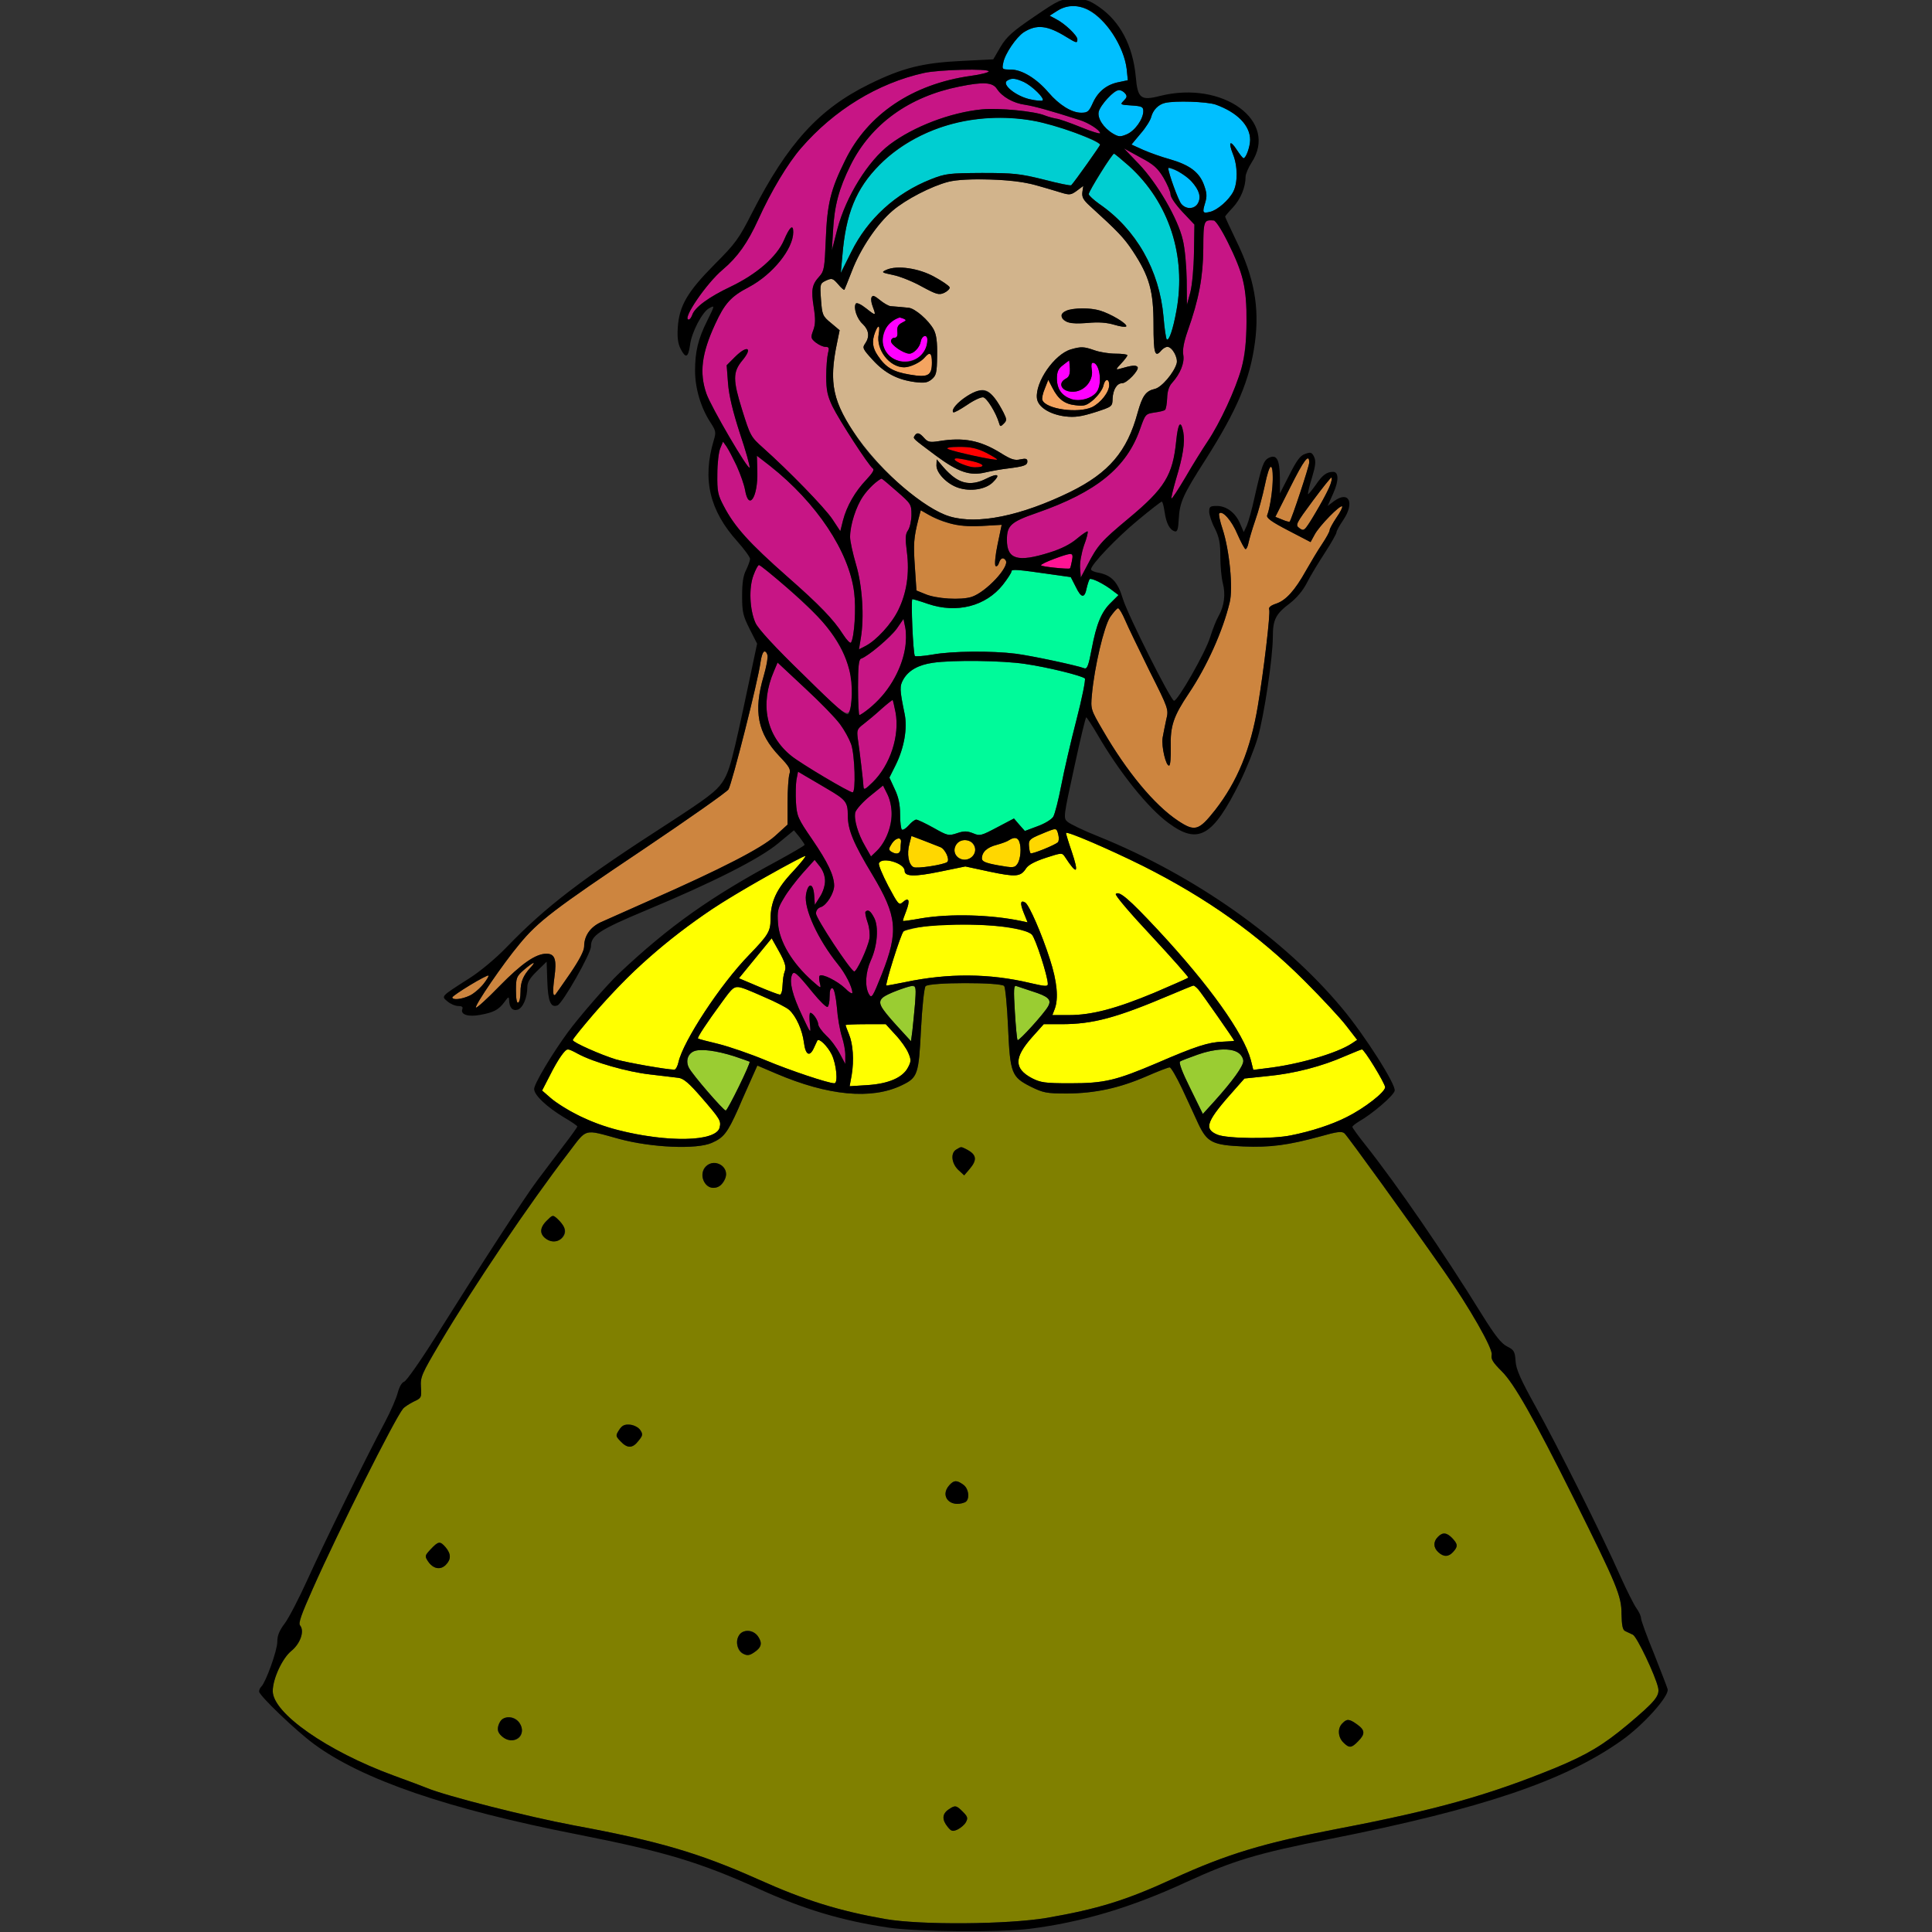 <?xml version="1.0" encoding="utf-8"?>
<!-- Generator: Adobe Illustrator 21.0.0, SVG Export Plug-In . SVG Version: 6.00 Build 0)  -->
<svg version="1.1"
	 id="svg124" inkscape:version="0.92.2 5c3e80d, 2017-08-06" sodipodi:docname="18.svg" xmlns:cc="http://creativecommons.org/ns#" xmlns:dc="http://purl.org/dc/elements/1.1/" xmlns:inkscape="http://www.inkscape.org/namespaces/inkscape" xmlns:rdf="http://www.w3.org/1999/02/22-rdf-syntax-ns#" xmlns:sodipodi="http://sodipodi.sourceforge.net/DTD/sodipodi-0.dtd" xmlns:svg="http://www.w3.org/2000/svg"
	 xmlns="http://www.w3.org/2000/svg" xmlns:xlink="http://www.w3.org/1999/xlink" x="0px" y="0px" viewBox="0 0 850 850"
	 style="enable-background:new 0 0 850 850;" xml:space="preserve">
<rect x="0" y="0" width="850" height="850" fill="#333333" stroke="none"/>
<style type="text/css">
	.st0{fill:none;}
	.st1{fill:#00BFFF;}
	.st2{fill:#C71585;}
	.st3{fill:#00CED1;}
	.st4{fill:#D2B48C;}
	.st5{fill:#FF00FF;}
	.st6{fill:#F4A460;}
	.st7{fill:#FF0000;}
	.st8{fill:#CD853F;}
	.st9{fill:#FF1493;}
	.st10{fill:#00FA9A;}
	.st11{fill:#FFD700;}
	.st12{fill:#FFFF00;}
	.st13{fill:#808000;}
	.st14{fill:#9ACD32;}
</style>
<sodipodi:namedview  bordercolor="#666666" borderopacity="1" gridtolerance="10" guidetolerance="10" id="namedview126" inkscape:current-layer="svg124" inkscape:cx="620.05993" inkscape:cy="661.17902" inkscape:pageopacity="0" inkscape:pageshadow="2" inkscape:window-height="978" inkscape:window-maximized="1" inkscape:window-width="1920" inkscape:window-x="0" inkscape:window-y="1" inkscape:zoom="0.83294118" objecttolerance="10" pagecolor="#ffffff" showgrid="false">
	</sodipodi:namedview>
<g id="g122" transform="translate(0,0) scale(1,1)">
	<path id="path4" class="st0" d="M0-0.4h233.2h233.1l-11.4,7.8c-9.4,6.4-12,8.7-14.7,13.2l-3.2,5.5l-13.8,0.7
		c-17,0.8-26.1,3-40.7,10.2c-22.2,10.9-36,26.1-51.6,56.6c-5.8,11.4-7.2,13.4-16.6,22.8c-11.9,12-15.5,18.2-16.1,27.7
		c-0.3,4.4,0.1,7.1,1.2,9.3c2.3,4.5,3.4,4,4.2-1.7c0.7-5.6,5.4-14.5,8.4-16.1c2.6-1.4,2.5-1.3-0.9,5.6c-4,8-5.3,13.6-5.3,21.9
		c0,7.8,2.6,16.4,6.8,22.8c2.4,3.7,2.5,4.3,1.4,7.9c-5.1,17.1-1.8,30.9,10.5,44.5c3,3.4,5.5,6.8,5.5,7.6c0,0.7-0.8,2.9-1.7,4.8
		c-1.3,2.4-1.8,5.7-1.8,11.5c0,7.1,0.4,8.7,3.3,14.5l3.3,6.5l-3.6,17c-7.4,34.9-8.5,39.2-11.8,44.1c-2.6,3.8-6.8,7-23,17.5
		c-38.8,25-54.4,36.9-71.7,54.8c-4.9,5.1-11.9,10.9-16.5,13.8c-12.8,8.2-12.4,7.8-9.6,10.2c1.3,1.1,3.4,2,4.7,2
		c1.6,0,2.2,0.4,1.8,1.4c-0.9,2.4,2.7,3.5,7.9,2.5c6-1.1,8-2.2,10.6-5.6c1.8-2.5,2-2.6,2.1-0.8c0.1,3.2,1.5,4.8,3.8,4.1
		c2.3-0.8,4.2-5.3,4.2-9.9c0-2.1,1.1-4,4.3-7.1l4.2-4.1l0.3,8.7c0.3,8.8,1.5,11.7,4.5,10.5c2.2-0.8,14.7-22.8,14.7-25.9
		c0-4.9,3.7-7.3,24-15.8c29.5-12.3,50.3-22.8,58.4-29.6l6.9-5.7l2.4,2.9c1.2,1.6,2.3,3.2,2.3,3.5s-5.3,3.4-11.7,6.9
		c-29.9,16.1-47.9,28.9-69.9,49.6c-5.2,4.9-17.7,19.3-22.6,26c-7.1,9.7-14.8,22.7-14.8,24.9c0,2.7,5.5,7.9,13.3,12.6
		c3.1,1.8,5.7,3.6,5.7,3.9c0,0.3-2.7,4.1-6.1,8.5c-3.3,4.4-8.5,11.2-11.4,15.1c-5.6,7.4-24.6,36.7-45,69.2
		c-6.6,10.5-12.8,19.3-13.7,19.5c-1,0.3-2.1,2.2-2.8,4.8c-0.6,2.4-3.1,8.2-5.6,12.9c-8.7,16.3-27,53.6-33.9,68.9
		c-3.8,8.4-8.4,17.3-10.2,19.7c-2.4,3.2-3.3,5.3-3.3,8.2c0,3.7-5,17.6-7,19.6c-0.6,0.6-1,1.5-1,2.2c0,1.7,15.9,17,24,23
		c21.2,15.7,59,28.7,116.2,39.9c36.7,7.2,54.5,12.4,75.4,22c21.5,9.9,35.6,14.5,55.9,18.1l13,2.2l-199.2,0.1L0,849.6v-425V-0.4z"/>
	<path id="path6" class="st0" d="M478.6-0.4h185.7H850v425v425l-200.7-0.1c-177.9-0.1-199.7-0.3-191.3-1.5
		c21.3-3.2,41.2-9.5,65-20.4c19.5-9,30.4-12.2,62-18.5c67.3-13.4,103.1-25.5,128.2-43.2c9.6-6.7,21.2-19.6,20.5-22.7
		c-0.3-1.1-3.1-8.3-6.1-15.9c-3.1-7.5-5.6-14.4-5.6-15.3c0-0.9-0.9-2.9-2-4.4s-4.3-7.9-7.1-14.1c-8-18.1-28-58-37.3-74.7
		c-6.7-12.1-8.6-16.4-8.8-20c-0.3-4.2-0.7-4.9-3.7-6.4c-2.6-1.3-5.3-4.7-11.2-14.2c-16.9-27.3-37.1-56.7-51.1-74.4
		c-3.2-4-5.8-7.6-5.8-8s1.3-1.4,2.9-2.4c5.7-3.2,15.2-11.3,15.7-13.5c0.7-2.6-13.2-24.5-23.2-36.4c-25.5-30.6-64.7-58.3-106.9-75.4
		c-6.6-2.6-12.8-5.6-13.9-6.6c-1.8-1.6-1.7-2.3,3-23.8c2.6-12.1,5-22.1,5.3-22.1c0.3,0.1,2.5,3.4,4.9,7.5
		c9.8,16.9,22.3,32.4,31.3,39c13.1,9.7,19.5,6,31.4-18c3-6.1,6.5-14.9,7.9-19.7c2.8-9.8,6.6-35.1,6.6-44.3c0-7.5,1.3-10,7.4-14.6
		c3.1-2.4,5.8-5.6,7.6-9.1c1.5-3,5.1-8.9,7.9-13.2c2.8-4.3,5.1-8.4,5.1-9c0-0.6,1.4-3.1,3.1-5.6c5-7.5,2.3-12.9-4.2-8.1l-2.8,2.1
		l2.5-5.6c2.5-5.6,2.4-9.4-0.1-9.4c-2.8,0-4.7,1.4-7.6,5.7c-1.7,2.4-3.3,4.3-3.4,4.1c-0.2-0.2,0.5-3.4,1.7-7.2
		c1.6-5.3,1.8-7.3,1-9.1c-1-2.1-1.5-2.3-4-1.4c-2.1,0.7-3.7,2.8-6.9,9.2l-4.2,8.2V210c-0.1-8-1.5-10.3-5-8.5
		c-2.2,1.2-3,3.4-6.1,17.1c-1.1,5.2-2.7,10.8-3.4,12.5l-1.4,3l-1.6-3.7c-2-4.8-6-7.8-10.2-7.8c-3,0-3.4,0.3-3.4,2.5
		c0,1.4,1.1,4.8,2.5,7.4c1.9,3.9,2.4,6.4,2.4,12.4c0,4.1,0.5,9.4,1.1,11.7c1.3,4.9,0.6,10.1-1.9,14.5c-1,1.7-2.6,5.8-3.6,9
		c-2,6.8-14.5,28.6-16,28.2c-1.6-0.5-20.3-37.7-22.5-44.9c-2.2-7.4-5-10.3-10.6-11.4c-1.9-0.3-3.4-1-3.4-1.5
		c0-2.1,11.4-14,20.6-21.6c5.4-4.5,10.2-8.2,10.5-8.2c0.4-0.1,0.9,2,1.3,4.6c0.7,5,2.3,8,4.6,8.5c1,0.2,1.4-1.2,1.6-5.4
		c0.4-7.4,1.8-10.6,11.8-26.2c13.9-21.9,19.5-35.1,21.7-51.4c2.1-15.5-0.3-28.8-8.2-44.9c-2.7-5.6-4.9-10.4-4.9-10.6
		s1.6-2.1,3.5-4.1c3.3-3.6,5.5-8.8,5.5-13.4c0-1.2,1.2-4,2.6-6.2c7.7-11.6,1.2-23.9-15.4-29c-7.8-2.4-16.1-2.5-24.8-0.4
		c-8.5,2.2-9.9,1.1-10.7-8.4c-1.3-13.7-6.8-24.2-16-30.7L478.6-0.4z"/>
	<path id="path8" class="st1" d="M486,10.3c5,5.4,8.9,13.4,9.7,20.1l0.5,4.9l-3.8,0.8c-5.4,1-9.3,4.1-11.6,9.2
		c-1.7,3.8-2.3,4.3-5.1,4.3c-4.2,0-9.7-3.4-14.4-8.9c-5.2-6.1-11.7-10.1-16.6-10.1c-3.9,0-3.9-0.1-3.3-3c0.7-3.9,5.7-11.2,9-13.4
		c5.7-3.6,10.4-3.1,18.8,2.1c4.4,2.7,4.8,2.8,4.8,1c0-1.7-5.6-7-9.4-8.9l-2.8-1.5l3.3-2.1C471.6,0.6,478.9,2.5,486,10.3z"/>
	<path id="path10" class="st2" d="M435,31.4c0,0.5-3.6,1.4-8,2c-25.6,3.6-45.3,16.9-55.2,37.2c-6.4,12.9-7.9,19.1-8.5,35
		c-0.5,12.2-0.7,13.7-2.8,16c-3.3,3.6-3.7,5.9-2.5,13.5c0.8,5.1,0.8,7.5-0.2,10.2c-1.2,3.2-1.1,3.6,1.1,5.4c1.3,1,3.2,1.9,4.2,1.9
		c1.6,0,1.8,0.4,1.2,2.7c-0.4,1.6-0.8,6.2-0.8,10.3c0,6.2,0.6,8.6,2.7,13.1c3.2,6.5,16.1,26.3,17.8,27.4c0.8,0.5-0.1,2-2.8,4.9
		c-5,5.2-8.7,11.7-10.3,17.9l-1.2,4.8l-3.5-5.3c-3.5-5.2-19.2-21.3-30.4-31.3c-5.5-4.9-5.7-5.3-9.3-16.8c-4.1-13.1-4.1-16.6,0-21.6
		c4.9-5.8,2.3-7.1-3.2-1.6l-3.6,3.6l0.6,7.9c0.4,5.4,2.1,12.4,5.2,22c2.6,7.7,4.5,14.5,4.3,15.1c-0.5,1.5-17-26.7-19-32.5
		c-3.2-9.2-2.1-17.7,3.8-30.5c4.2-9.2,7-12.3,14.9-16.4c10.5-5.6,19.5-16.8,19.5-24.2c0-3.7-1.6-2.3-4.1,3.6
		c-3.1,7.2-11.9,14.9-23.4,20.4c-9.7,4.6-16,9.2-17,12.6c-0.4,1-1,1.9-1.5,1.9c-3.1,0,7.8-16,15-22c6.5-5.5,10.9-11.7,15.6-22
		c5.7-12.6,13-24.7,18.8-31.4c14.5-16.8,33.8-28.6,54.1-33.1C413.2,30.6,435,30.1,435,31.4z"/>
	<path id="path12" class="st1" d="M450.5,36.1c3.7,1.8,9.2,7.2,8.2,8.1c-0.3,0.3-3,0.1-5.9-0.6c-6.1-1.5-12.2-6.5-9.7-8.1
		C445.1,34.2,446.7,34.4,450.5,36.1z"/>
	<path id="path14" class="st2" d="M438.6,39.1c2.3,3.5,7.2,6.3,12.4,7c3.9,0.6,10.9,2.5,24,6.7c3.9,1.2,9,4.5,9,5.8
		c0,0.4-3.8-0.7-8.6-2.7c-4.7-1.9-9.5-3.6-10.7-3.7c-1.2-0.2-3.4-0.8-5-1.4c-4.5-1.9-20.6-3.4-27.6-2.7
		c-14.1,1.4-30.2,7.6-40.7,15.5c-9.5,7.2-19.2,22.8-23,37.2l-2.4,9.3l0.5-8.5c0.6-11.2,2.6-18.6,7.7-28.9
		c9-18.1,25.8-30.2,47.8-34.6C432.7,35.9,436.7,36.2,438.6,39.1z"/>
	<path id="path16" class="st1" d="M495,41.1c1,1.2,0.8,1.8-0.6,3.2c-1.7,1.7-1.6,1.8,3.4,2.1c4.6,0.3,5.2,0.6,5.2,2.5
		c0,3.5-3.7,8.7-7.3,10.2c-2.8,1.2-3.6,1.1-6-0.3c-4.2-2.5-7-6.8-6.3-9.7c0.3-1.3,2.1-4,4-5.9C491,39.3,493.1,38.8,495,41.1z"/>
	<path id="path18" class="st1" d="M534.8,46c9.5,3.4,15.2,9.2,15.2,15.5c0,3-1.8,8.1-2.9,8.1c-0.3,0-1.6-1.6-2.9-3.6
		c-3-4.6-3.9-3.7-1.8,1.7c2.2,5.3,2.2,12.7,0.2,16.6c-1.9,3.7-6.9,8.1-10.2,8.9s-3.5,0.4-2.2-3.9c0.9-3,0.8-4.4-0.6-8.2
		c-2.1-5.5-6.4-8.6-15.1-11.1c-3.3-0.9-8.4-2.7-11.4-4l-5.3-2.4l4-4.8c2.3-2.6,4.4-6,4.7-7.4c0.8-3,3.1-5.4,6-6.1
		C517,44.2,530.9,44.7,534.8,46z"/>
	<path id="path20" class="st3" d="M479.8,61.2c2.3,1,4.2,2.1,4.2,2.5c0,0.4-11,16-12.7,17.8c-0.2,0.3-5.6-0.8-12.1-2.5
		c-10.5-2.6-13.3-2.9-27.2-2.9c-14.5,0.1-15.9,0.2-22.5,2.8c-15.4,6.1-27.8,17.4-35,32l-4.6,9.2l0.7-7.5c1.5-18.6,6-29.6,16.3-40
		c10.1-10.2,25.3-17.7,40.4-19.9C445,50.2,460.1,52.6,479.8,61.2z"/>
	<path id="path22" class="st2" d="M494.5,65.3l7.1,3.9c5.9,3.1,7.7,4.7,10.3,9c1.7,2.9,3.1,6.2,3.1,7.4c0,1.2,2.3,4.5,5.3,7.7
		l5.2,5.5l-0.2,12.2c-0.1,6.9-0.8,14.4-1.6,17.6l-1.5,5.5l-0.1-11c-0.1-6.1-0.8-13.9-1.7-17.5c-2.1-9.3-11.2-24.9-19.3-33.4
		L494.5,65.3z"/>
	<path id="path24" class="st3" d="M490.1,67.6c0.3,0,3.3,2.5,6.7,5.5c17.5,15.9,25.2,39.4,20.8,63.5c-1.5,8.3-3.3,13.6-4.3,12.7
		c-0.3-0.4-1-4.8-1.4-9.9c-1.8-20.5-12-38.5-28.3-49.7c-2.5-1.8-4.6-3.7-4.6-4.3s2.4-4.8,5.3-9.4C487.1,71.4,489.8,67.7,490.1,67.6z
		"/>
	<path id="path26" class="st1" d="M517.8,75.1c4,1.7,9,6.7,9.8,10.2c1.3,5.1-4.4,8.4-7.8,4.5C518.5,88.5,514,76,514,74
		C514,73.8,515.7,74.3,517.8,75.1z"/>
	<path id="path28" class="st4" d="M435.5,79c12.6,0.4,15.4,0.9,31.2,5.7c3.9,1.2,4.5,1.1,7.1-0.8l2.8-2.1l-0.4,2.7
		c-0.3,2.2,0.4,3.5,3.4,6.2c12.2,11.1,14.9,13.9,18.8,19.8c7.3,11.1,9.1,17.5,9.1,32.3c0,12.9,0.6,14.8,3.5,11.3
		c0.7-0.8,1.9-1.5,2.6-1.5c2.1,0,4.7,4.7,4.1,7.2c-1.1,4.1-6.6,10.6-9.6,11.3c-4,0.9-5.5,3-7.6,10.5c-4.6,17-12.6,26.4-29.6,34.8
		c-21.7,10.6-40.8,14.5-53.1,10.8c-14.3-4.3-37.9-27-47.2-45.5c-4.6-9.1-5.2-17.2-2.3-31l1.1-5.4l-3.8-3.2c-3.7-3-3.9-3.6-4.4-10.3
		c-0.5-7-0.4-7.1,2.3-8.4c2.5-1.1,2.9-1,5.2,1.6c1.3,1.6,2.6,2.7,2.8,2.5c0.1-0.2,1.7-4.1,3.4-8.5c3.7-9.6,11-20.5,17.8-26.3
		c5.7-4.9,17.1-10.8,24.5-12.7C420.8,79.1,426.8,78.8,435.5,79z M390,118.7c-2.4,1.1-2.2,1.2,3,2.3c3,0.6,8.7,2.9,12.6,5.1
		c6.5,3.5,7.5,3.8,9.9,2.7c1.4-0.7,2.5-1.8,2.3-2.4c-0.3-0.7-3.2-2.7-6.7-4.6C404.3,118,394.7,116.6,390,118.7z M387.1,132
		c-3.6-3-4.9-1.7-3.1,3c1.5,4,1.4,4.1-2.9,0.7c-2.4-1.9-4.2-2.7-4.6-2.1c-1.1,1.8,0.5,6.7,3.1,9c2.7,2.6,3.1,5.6,1,8.6
		c-1.3,1.8-1,2.4,3.4,7.2c5.3,5.8,10.9,8.7,18.6,9.7c4.1,0.5,5.4,0.3,7.3-1.2c2-1.7,2.3-2.8,2.4-10.3c0.1-6.2-0.3-9.3-1.5-11.6
		c-2.2-4.1-8.3-9.4-11.1-9.6c-1.2-0.1-3.1-0.3-4.2-0.4c-1.1-0.1-2.8-0.2-3.7-0.3C390.9,134.6,388.8,133.4,387.1,132z M467,138.8
		c0,2.8,3.9,3.9,11.3,3.3c5.1-0.5,8.6-0.2,12,0.8c2.6,0.8,4.9,1.1,5.2,0.7c0.7-1.1-7.1-5.7-11.7-7C477.1,134.6,467,136,467,138.8z
		 M471.2,153.7c-7.3,2.1-15.8,14.4-15,21.5c0.4,3.8,5.5,7.1,12.4,8c4.3,0.5,7,0.1,13.1-1.8c7.7-2.5,7.7-2.5,7.8-6.1
		c0.2-3.9,1.9-6.7,4.2-6.7c2.1,0,7.6-5.8,6.8-7.1c-0.7-1-2.5-0.8-8,0.8c-1.7,0.5-1.6,0.1,0.8-2.4c1.5-1.6,2.7-3.2,2.7-3.6
		c0-0.4-2.4-0.7-5.2-0.7c-2.9,0-7.1-0.7-9.3-1.5C476.9,152.5,475.7,152.4,471.2,153.7z M432.2,171.6c-4.6,0-14.7,7.8-12.8,9.8
		c0.3,0.3,3-1.2,6-3.2c3-2.1,6.3-3.6,7.2-3.4c1.6,0.3,5.6,6.8,6.9,11.2c0.5,1.8,0.7,1.8,2.1,0.4s1.4-1.9-0.1-4.9
		c-1-1.9-2.8-4.9-4.2-6.7C435.6,172.6,434.1,171.6,432.2,171.6z M402.4,191.7c-0.8,1.3-1,1,9.4,8.8c9.9,7.3,15,9,21.9,7.3
		c2.6-0.6,7.1-1.4,9.8-1.7c7.1-0.9,8.5-1.4,8.5-3.1c0-1.2-0.7-1.4-3.1-0.9c-2.5,0.6-4.2,0-8.8-2.9c-9-5.5-16.2-6.9-27.1-5.1
		c-3.9,0.6-4.8,0.4-6.4-1.4C404.5,190.3,403.4,190.1,402.4,191.7z M415,205.5l-2.9-3.4l-0.1,2.7c0,3.4,4.7,8.2,9.6,9.8
		c5.4,1.8,12.1,0.7,15.2-2.4c3.5-3.4,2.3-4.2-2.7-1.7c-5,2.6-9.7,2.7-13.4,0.2C419.1,209.7,416.6,207.4,415,205.5z"/>
	<path id="path30" class="st5" d="M395.7,139.7c0.1-0.1,0.9,0.2,1.8,0.5c1.4,0.6,1.3,0.8-0.7,1.8c-1.7,0.9-2.2,1.9-2,3.9
		c0.2,1.9-0.2,2.7-1.3,2.7c-0.8,0-1.5,0.7-1.5,1.5c0,1.7,5.6,5.5,8.1,5.5c1.9,0,4.6-2.8,5-5.4c0.5-2.7,2.9-3.3,2.9-0.7
		c0,11.4-17.1,13.2-19.5,2.1c-0.8-3.7,1.8-9.8,4.7-11C394.5,140.1,395.6,139.7,395.7,139.7z"/>
	<path id="path32" class="st6" d="M386.6,147c-1.3,6.8,4.7,14.6,11.2,14.6c2.7,0,7.3-2.2,9.1-4.4c2.2-2.6,3.1-1.9,3.1,2.3
		c0,5.8-1.7,6.7-9.8,5.3c-7.2-1.2-10.5-3.1-13.9-8.2c-2.5-3.6-2.8-6.4-1.3-10.4C386.4,142.5,387.3,143,386.6,147z"/>
	<path id="path34" class="st5" d="M470.4,158.6c0,0,0.2,1.6,0.3,3.5c0.1,2.6-0.4,3.8-1.8,4.5c-4.4,2.4-0.9,6.6,4.6,5.6
		c4.5-0.9,7.7-5.5,6.8-9.8c-0.3-1.7-0.1-2.8,0.5-2.8c2.8,0,4.2,8.2,2.1,12.2c-1.7,3.2-7.4,5.1-11.5,3.8c-4.3-1.5-6.4-4.4-6.4-9.1
		c0-2.9,0.6-4.3,2.6-5.8C469.1,159.5,470.3,158.6,470.4,158.6z"/>
	<path id="path36" class="st6" d="M488,169.4c0,3.1-3.7,7.8-7.5,9.7c-6.2,2.9-20.4,0.9-21.9-3.1c-0.3-0.7,0.2-3,1.1-5.1l1.5-3.8
		l1.8,3.5c2.6,5.1,5.4,7.2,10.3,7.7c3.8,0.5,4.8,0.1,8-2.6c1.9-1.8,3.9-4.5,4.2-6.2C486.2,166.5,488,166.4,488,169.4z"/>
	<path id="path38" class="st7" d="M422.1,196.6c5.1,0,7.7,0.6,11.8,2.6c2.8,1.5,5,2.8,4.8,3c-0.6,0.6-19.8-3.6-21.7-4.7
		C416.1,197,418,196.6,422.1,196.6z"/>
	<path id="path40" class="st7" d="M427.8,202.9c5.5,1.3,6,2.7,1,2.7c-2.7,0-8.8-2.5-8.8-3.5C420,201.3,422,201.6,427.8,202.9z"/>
	<path id="path42" class="st2" d="M534,97c2,0.1,10.5,17.3,12.7,25.6c2.6,9.5,2.3,28.9-0.5,39.4c-2.6,9.3-9.4,24-14.9,32.2
		c-2.2,3.3-6.6,10.3-9.7,15.7c-3.2,5.4-6,9.7-6.2,9.4c-0.2-0.2,0.7-4,2-8.5c3.1-10.2,4-16.2,3.2-20.7c-1.1-5.6-2.3-4.1-3.1,3.7
		c-1.5,15.3-5,21-21,34.3c-12,10-13.6,11.8-18.1,20.5l-2.9,5.5l-0.3-4.1c-0.2-2.4,0.6-6.7,1.7-10c1.2-3.1,1.9-6,1.6-6.2
		c-0.2-0.2-2.3,1.2-4.7,3.2c-2.8,2.4-6.9,4.5-12.1,6.1c-14,4.4-18.7,3-18.7-5.6c0-6.3,1.7-7.9,13.3-11.9
		c26.1-9.1,39.4-19.9,45.3-36.9c2.3-6.5,2.4-6.6,6.3-7.2c2.2-0.3,4.4-0.8,4.7-1.2c0.4-0.4,0.8-2.7,0.9-5.2c0.1-3,0.8-5.2,2.2-6.7
		c3.6-4,5.5-8.8,4.9-12.2c-0.4-2.2,0.2-5.6,1.9-10.5c5-14.1,6.8-23.9,6.9-36.3c0-9.7,0.3-11.8,1.6-12.2C531.8,97,533.2,96.9,534,97z
		"/>
	<path id="path44" class="st2" d="M318.1,194.3l1.5,2.1c2.8,4.1,7.5,14.9,8.2,19.2c1.6,9.4,5.7,3.2,5.4-8.2l-0.2-6.9l5.8,4.5
		c20.5,16.2,34.8,37.7,37,55.7c0.9,6.9,0.1,19.7-1.4,22c-0.3,0.5-1.9-1.1-3.5-3.6c-4.1-6.5-10.5-13.1-24.4-25.3
		c-17-15-23.3-22-28.1-31.2c-2.6-4.9-2.9-6.5-2.8-14c0-4.7,0.6-9.8,1.3-11.4L318.1,194.3z"/>
	<path id="path46" class="st8" d="M576,203.5c0,1.6-7.7,24.9-8.6,26c-0.2,0.2-1.7-0.2-3.3-0.9l-3-1.2l6.5-12.9
		C573.7,202.3,576,199.2,576,203.5z"/>
	<path id="path48" class="st8" d="M559.1,205.2c1.7,1,0.6,15.9-1.6,21.5c-0.4,1.2,1.8,2.8,9.3,6.7l9.8,5.1l1.8-3.3
		c2-3.8,11.3-13.3,12.1-12.4c0.3,0.2-0.8,2.5-2.5,4.9c-1.6,2.4-3,4.9-3,5.5c0,0.7-1.5,3.4-3.3,6.1c-1.9,2.8-5,8-7.1,11.7
		c-4.9,8.8-8.9,13.2-13.2,14.6c-2.4,0.8-3.4,1.7-3,2.6c0.6,1.5-2.4,27-5,42.4c-3.2,19.1-9,33.2-18.8,45.8c-7.2,9.1-8.9,9.6-16.3,4.7
		c-10.4-6.9-22.5-21.5-33.1-39.8c-5.3-9.1-5.4-9.3-4.8-15.7c1.1-12.2,5.3-29.9,8-34.1c1.5-2.1,3-3.9,3.5-3.9s1.9,2.4,3.1,5.2
		c1.2,2.9,6.1,12.9,10.7,22.3c8.5,16.9,8.5,17,7.4,21.5c-0.5,2.5-1.3,6.1-1.6,8c-0.6,3.8,1.5,12.7,2.9,12.2c0.5-0.1,0.8-3.7,0.7-8
		c-0.3-9.4,1.2-13.7,7.9-23.7c8-11.9,15-27.5,18-40c1.6-6.3-0.1-23.1-3.1-32.3c-1.2-3.5-1.8-6.6-1.5-6.9c1.4-1.5,5.5,3.1,8,9.1
		c1.6,3.6,3.2,6.6,3.6,6.6c0.4,0,1-1.2,1.3-2.8c0.3-1.5,1.6-5.9,2.9-9.7c1.4-3.9,3.3-10.9,4.3-15.7
		C557.5,208.6,558.7,204.9,559.1,205.2z"/>
	<path id="path50" class="st8" d="M585.8,210.1c0.8,0.7-1.7,6.5-5.7,13.2c-6.1,10.4-6.3,10.6-8.5,9c-1.8-1.3-1.4-2,6-12
		C581.9,214.5,585.6,209.9,585.8,210.1z"/>
	<path id="path52" class="st2" d="M387.9,210.6c0.2,0,3.2,2.5,6.7,5.6c6.2,5.4,6.4,5.7,6.4,10.3c0,2.5-0.7,5.6-1.5,6.8
		c-1.2,1.7-1.3,3.5-0.5,9.6c1.2,9.3-0.1,18-3.8,25.5c-2.9,6-9.6,13.3-14.4,15.8l-2.9,1.5l0.8-4.8c1.6-9.4,0.7-23.2-2.1-32.6
		c-1.4-4.8-2.6-10.2-2.6-12c0-8.4,5-19.3,10.9-23.7C386.3,211.5,387.7,210.6,387.9,210.6z"/>
	<path id="path54" class="st8" d="M405.1,224.5l3.5,2c6.4,3.8,14.1,5.4,23.4,4.9l8.7-0.5l-1.8,8.6c-1,4.7-1.4,9-0.9,9.5
		c0.4,0.4,1.1-0.1,1.5-1.3c0.7-2.3,2-2.7,3-1.1c1.7,2.8-8.7,13.9-15,16c-4.7,1.5-15.6,0.9-20.6-1.3l-3.7-1.5l-0.7-10.5
		c-0.7-10-0.5-12.7,1.6-21L405.1,224.5z"/>
	<path id="path56" class="st9" d="M471.6,246.8c-0.3,1.7-0.7,3.2-0.9,3.3c-0.9,0.4-12.7-0.8-12.7-1.4c0-0.4,2.6-1.7,5.8-2.8
		C471.8,242.9,472.4,243,471.6,246.8z"/>
	<path id="path58" class="st2" d="M333.9,248.6c1.6,0,24.2,20.2,28.6,25.6c9.3,11.5,13.2,21.8,12.2,32.5
		c-0.9,10.4-0.4,10.7-21.3-9.9c-12.4-12-19.8-20.1-21-22.7c-2.6-5.8-3-15.5-0.9-21C332.4,250.6,333.5,248.6,333.9,248.6z"/>
	<path id="path60" class="st10" d="M463.3,252.8l7.8,1.1l2.2,4.3c2.4,5,3.9,5.2,4.8,0.5c0.4-1.7,1-3.5,1.3-3.9
		c0.7-0.7,6.6,2.2,10.3,5.2l2.4,1.8l-3.2,3.2c-4.3,4.1-6.5,9.4-8.6,20.5c-1.4,7.4-2,9-3.3,8.5c-3.1-1.2-23.1-5.5-30.2-6.4
		c-10.3-1.3-28-1.2-36.6,0.4c-4,0.7-7.5,0.9-7.7,0.6c-0.8-1.2-1.8-25-1.1-25c0.4,0,3.5,0.9,6.9,2.1c12.7,4.3,25.4,1,32.9-8.4
		c2.1-2.7,3.8-5.3,3.8-5.9C445,250.3,447.3,250.5,463.3,252.8z"/>
	<path id="path62" class="st2" d="M397.5,272.3l0.8,3.9c1.7,7.9-2.2,20-9.1,28.7c-3,3.7-9.8,9.7-11.1,9.7c-0.3,0-0.6-5.5-0.6-12.2
		c0-8.9,0.3-12.2,1.3-12.6c3.1-1,13.1-9.5,15.8-13.3L397.5,272.3z"/>
	<path id="path64" class="st8" d="M336.2,286.6c2,0,1.9,3.5-0.2,10.8c-4.6,15.5-2.7,25.2,6.9,35.3c4.4,4.6,5.1,5.8,4.4,7.9
		c-0.4,1.4-0.8,6.9-0.8,12.4v9.8l-5.5,5c-6,5.4-23.7,14.5-55,28.3c-9.6,4.3-19.4,8.6-21.8,9.7c-4.6,2.2-7.2,6-7.2,10.6
		c0,1.9-2.1,5.9-6.1,11.8c-3.4,4.9-6.3,9.1-6.5,9.3c-1.2,1.3-1.3-1.4-0.5-7.4c1.1-7.9,0.3-10.5-3.5-10.5c-4.7,0-10.9,4.3-20.7,14.3
		c-5.3,5.5-10,9.7-10.3,9.4c-0.8-0.7,11.9-19.3,19.1-27.9c8.2-10,15.4-15.5,54.8-41.9c19.6-13.2,36.4-25,37.2-26.2
		c1.5-2.4,13.1-48,14.1-56C335,288.7,335.7,286.6,336.2,286.6z"/>
	<path id="path66" class="st10" d="M451,292.1c10.3,1.5,25,5.2,26.3,6.4c0.4,0.4-1.2,8.6-3.7,18.2c-2.5,9.6-5.5,22.6-6.7,28.9
		c-1.2,6.3-2.8,12.5-3.5,13.7c-0.7,1.2-3.8,3.1-6.9,4.2l-5.6,2.1l-2.4-2.7l-2.4-2.8l-7.4,3.9c-7,3.7-7.6,3.9-10.6,2.6
		c-2.6-1-3.9-1.1-7.1,0c-3.7,1.2-4.1,1.1-10.3-2.4c-3.6-2-7-3.6-7.6-3.6c-0.6,0-2.1,1.1-3.3,2.5c-1.1,1.3-2.5,2.2-3,1.9
		c-0.4-0.3-0.8-3.3-0.8-6.7c0-4.4-0.7-7.7-2.4-11.2l-2.3-5l2.8-5.6c3.7-7.5,5.2-16.1,3.9-22.4c-2.2-10.7-2.3-12.2-0.5-15.3
		c2.3-3.9,6.6-6.3,12.9-7.2C419.2,290.3,441.1,290.6,451,292.1z"/>
	<path id="path68" class="st2" d="M342.1,291.5l12.1,11.3c13.4,12.5,18,18.1,20.3,24.7c1.6,4.8,2.1,21.1,0.6,21.1
		s-22.7-12.6-26.9-16c-11.1-8.9-14-22.7-7.7-37.3L342.1,291.5z"/>
	<path id="path70" class="st2" d="M392.7,308c0.2,0.1,0.7,2.5,1.3,5.4c1.9,10.2-2.3,23.2-10.1,30.8c-3.3,3.2-3.9,3.5-4,1.9
		c-0.1-2.3-1.6-15.1-2.5-21.1c-0.5-3.8-0.3-4.3,2.6-6.5c1.7-1.3,5.3-4.3,7.8-6.6C390.4,309.6,392.6,307.9,392.7,308z"/>
	<path id="path72" class="st2" d="M351.1,339.5l3.2,1.9c1.8,1,6.1,3.6,9.7,5.7c8.2,4.8,9,5.8,9,11.7c0,6.3,2.5,12.3,10.9,26.2
		c10.8,18.1,11.5,24.7,4.1,43.5c-4.1,10.3-4.5,10.9-5.7,8.9c-1.9-3.4-1.5-9.7,0.8-14.8c2.9-6.3,3.6-14.8,1.5-18.8
		c-1.6-3.1-2.7-3.8-3.8-2.7c-0.3,0.3,0.1,2.4,0.9,4.7c0.8,2.2,1.1,5.5,0.8,7.2c-0.8,4.3-5.7,14.7-6.7,14.4
		C374,426.8,359,404,359,401.9c0-1.3,0.8-2.4,2.1-2.8c2.6-0.8,5.9-6.2,5.9-9.5c-0.1-4.6-2.8-10.2-9.6-20.2
		c-6.4-9.3-6.8-10.3-7.2-16.3c-0.2-3.6-0.1-8.1,0.2-10L351.1,339.5z"/>
	<path id="path74" class="st2" d="M388.5,345.6l1.9,3.8c3.8,7.3,1.5,19.2-4.8,25.1l-2.4,2.3l-2.5-4.4c-3.3-5.6-5.1-12-4.4-15
		c0.4-1.3,3.2-4.5,6.4-7.1L388.5,345.6z"/>
	<path id="path76" class="st11" d="M464.2,364.6c1.2,0,2.2,5,1.2,6c-1.5,1.3-11.4,5.3-12,4.8c-0.3-0.3-0.6-1.8-0.7-3.3
		c-0.2-2.5,0.4-3.1,5.3-5.1C461,365.7,463.8,364.7,464.2,364.6z"/>
	<path id="path78" class="st12" d="M502.9,381c28.2,14.2,50.7,30.2,71.1,50.6c7.4,7.4,15.7,16.3,18.3,19.7l4.8,6.2l-2.4,1.6
		c-6.7,4.4-23.7,9.3-37.7,10.9l-5.6,0.7l-1.1-4.4c-3.2-11.7-18.1-32.7-40.9-57.2c-12.7-13.6-17-17.3-18.5-15.8
		c-0.5,0.5,6.5,8.7,15.8,18.6c9.1,9.8,16.3,18,16.1,18.2c-0.2,0.3-6.9,3.2-14.8,6.6c-16.8,7-27.6,9.9-37.7,9.9H463l1-2.6
		c1.8-4.6,1.1-12.2-2.1-22c-3.5-11-9.1-23.8-10.8-24.9c-2.2-1.3-2.4,0.3-0.7,4.5l1.7,4.2l-2.8-0.6c-13.4-2.8-31.1-3.3-43.8-1.2
		c-4.4,0.8-8.1,1.3-8.2,1.2c-0.2-0.2,0.5-2.1,1.4-4.4c1.8-4.7,1.2-6.3-1.5-3.9c-1.7,1.5-2,1.1-6.4-7.1c-2.5-4.8-4.4-9.3-4.1-10
		c1.2-3,11.3-0.1,11.3,3.3c0,2.6,4.3,2.7,15.5,0.4l11.2-2.3l10.7,2.3c11.5,2.4,13.6,2.3,16-1.4c1-1.6,3.9-3.1,8.7-4.7
		c7.1-2.3,7.2-2.3,8.5-0.3c5.3,8.1,6.2,7.3,2.9-2.5c-1.4-4-2.5-7.7-2.5-8.1C469,365.4,488,373.6,502.9,381z"/>
	<path id="path80" class="st11" d="M401,367.8l5.3,2c2.8,1.1,6.2,2.4,7.4,2.9c2.1,0.8,4.2,5.3,3.1,6.5c-1.2,1.2-13.4,3.1-14.9,2.3
		c-2.2-1.1-3-5.9-1.8-10.2L401,367.8z"/>
	<path id="path82" class="st11" d="M396.4,370.4c-0.1,0.7-0.2,2.1-0.2,3.2c-0.2,2.1-1.8,2.5-4.1,1.1c-1.2-0.8-1.2-1.3,0.3-3.6
		C394.1,368.5,396.6,368.1,396.4,370.4z"/>
	<path id="path84" class="st11" d="M448.4,370.2c1.1,2.7,0.6,7.9-0.8,9.9c-1.2,1.7-1.8,1.8-8.5,0.6c-5.5-1-7.1-1.7-7.1-3
		c0-2.8,2.2-4.9,6.5-6c2.2-0.6,4.7-1.5,5.5-2.1C446.2,368.2,447.7,368.4,448.4,370.2z"/>
	<path id="path86" class="st11" d="M424.5,369.6c4.7,0,6.3,6.2,2.1,8.1c-4.7,2.2-9-3.3-5.4-6.9C421.9,370.1,423.3,369.6,424.5,369.6
		z"/>
	<path id="path88" class="st12" d="M354.3,376.6c0.5,0-2,3.1-5.5,6.9c-7.1,7.5-9.8,13.2-9.8,21c0,5.3-1.1,7-9.4,15.6
		c-12.7,13-29.1,38.1-31.1,47.2c-0.4,1.8-1.2,3.3-1.8,3.3c-3.3,0-20.9-3.1-25.7-4.5c-6.6-2-19-7.5-19-8.5c0-1.6,19.1-23,27.6-30.9
		c17-15.9,33.9-28,58.4-41.5C346.4,380.5,353.8,376.6,354.3,376.6z"/>
	<path id="path90" class="st2" d="M358.4,378.3l2.3,2.9c2.9,3.7,3,8.8,0,13.4l-2.2,3.5l-0.3-4.3c-0.4-5.5-2.7-5.6-3.6-0.2
		c-1,6.2,5.3,19.8,14,30.6c3.3,4,6.4,10.1,6.4,12.6c0,0.6-1.5-0.2-3.2-2c-3.4-3.2-10.1-6.6-11.2-5.5c-0.3,0.3-0.3,1.8,0.1,3.2
		c0.6,2.6,0.6,2.5-3.3-0.9c-8.9-7.9-14.5-17.3-15.1-25.3c-0.4-5.5-0.1-6.8,2.6-11.2c1.6-2.8,5.3-7.6,8.2-10.9L358.4,378.3z"/>
	<path id="path92" class="st12" d="M454,411.2c1.6,1.7,7,18.3,7,21.7c0,1.2-1.2,1.1-7.7-0.4c-18-4.3-36.1-4.4-55.1-0.4
		c-4,0.8-7.7,1.5-8.2,1.5c-0.8,0,6.3-22.7,7.5-23.8c0.3-0.3,3.3-1.1,6.8-1.8C418.9,405.1,450.1,407.2,454,411.2z"/>
	<path id="path94" class="st12" d="M339.5,412.8l3.3,5.9c2.4,4.3,3.1,6.5,2.6,8.2c-0.8,2.3-0.9,3.3-1.2,7.9
		c-0.1,1.6-0.6,2.8-1.1,2.8s-4.8-1.6-9.5-3.6l-8.5-3.6l7.2-8.8L339.5,412.8z"/>
	<path id="path96" class="st8" d="M233.3,425.8c-3.2,3.5-4.3,6.3-4.3,10.7c0,2.2-0.4,4.3-1,4.6c-0.6,0.4-1-1.6-1-5.3
		c0-5.6,0.2-6.2,3.5-9.1C234.7,423.1,236.3,422.6,233.3,425.8z"/>
	<path id="path98" class="st2" d="M357.6,436.7c3.1,3.8,6,6.6,6.5,6.3c0.5-0.3,0.9-2.3,0.9-4.5c0-2.8,0.4-3.9,1.3-3.7
		c0.7,0.3,1.4,3.4,1.9,8.4c0.3,4.3,1.3,10.1,2.2,12.9c0.9,2.7,1.6,6.6,1.5,8.5v3.5l-2.4-4.5c-1.3-2.5-3.9-6.1-5.9-7.9
		c-2-1.9-3.6-4.2-3.6-5c-0.1-1.8-2.3-5.1-3.5-5.1c-0.4,0-0.5,2.1-0.2,4.7c0.5,4.8,0.5,4.8-3.5-3.7c-4.1-8.6-5.6-14.5-4.4-17.6
		C349.2,426.9,350.3,427.7,357.6,436.7z"/>
	<path id="path100" class="st8" d="M214.9,429.2c0.9,0.9-5.1,7.3-8.2,8.8c-3.6,1.7-7.7,2.1-7.7,0.8c0.1-0.4,3.5-2.8,7.8-5.4
		C211,430.9,214.7,429,214.9,429.2z"/>
	<path id="path102" class="st13" d="M441.8,433.8c0.5,0.7,1.3,8.8,1.7,18c0.9,20.5,1.5,22,10,26.3c5.5,2.7,6.9,3,16,3
		c12.2-0.1,22.8-2.3,35-7.6c5-2.2,9.5-3.9,10.1-3.9s3,4.2,5.4,9.2c2.4,5.1,5.6,12.1,7.2,15.6c3.9,8.2,6.2,9.4,19.9,10
		c11.8,0.5,19.7-0.6,33.7-4.4c7.4-2.1,9.5-2.4,10.7-1.4c1.3,1.1,28.2,38.3,43.7,60.5c11.3,16.1,21.6,34.2,21.1,36.9
		c-0.4,2,0.5,3.4,4.4,7.3c5.4,5.3,14,20.4,31.9,56.3c18.7,37.6,20.8,42.5,20.8,50.4c0.1,5.1,0.5,7.1,1.6,7.6
		c0.8,0.4,2.3,1.1,3.4,1.6c1.8,0.9,9.9,17.9,11.1,23.3c0.8,3.6-1.3,6.1-13.3,16.2c-11,9.2-18,13.3-31.9,19.1
		c-29.4,12-52.4,18.5-95.8,26.8c-32.4,6.2-48.7,11.1-72.5,22c-20.9,9.6-33.1,13.3-55.5,17.2c-17.3,2.9-55.4,3.2-71,0.5
		c-20.4-3.6-35.3-8.2-56-17.5c-25.8-11.5-43.6-16.8-81-23.7c-20.3-3.8-56.5-13-64.8-16.5c-1.2-0.5-7.8-3-14.7-5.5
		c-29.1-10.7-53-27.4-53-37.1c0-5.4,4.2-14.4,8.1-17.6c4-3.2,6-8.8,3.9-11.3c-0.8-1,0.6-4.9,5.6-16.1c11.3-25.5,36.1-74.9,39.7-79.2
		c0.6-0.8,2.7-2.1,4.6-3.1c3.5-1.6,3.6-1.8,3.3-6.4c-0.3-4.5,0.3-5.8,8.4-19.5c14.7-24.8,39.2-61.1,56.4-83.5
		c8.5-11.1,6.4-10.6,22.5-6.2c14.1,3.8,34,4.7,40.7,1.7c5.2-2.3,6.8-4.3,11.6-15c1.8-4.3,4.5-10.2,5.9-13.4l2.5-5.6l8.2,3.5
		c22.9,9.8,42,11.6,55.3,5.2c7.1-3.4,7.5-4.7,8.5-24.7c0.5-9.7,1.4-18.2,2-18.9C408.7,432.1,440.3,432.1,441.8,433.8z M420.8,505.7
		c-2.7,1.5-2.2,6.1,0.8,9l2.6,2.4l2.4-2.8c3.4-4,3.1-6.3-1.3-8.6C422.7,504.4,423,504.4,420.8,505.7z M309,517.1
		c0,2.8,2.4,5.5,4.8,5.5c5.7-0.1,7.8-8.4,2.6-10.4C312.5,510.7,309,513,309,517.1z M245.2,536.2c-2-1.8-2.1-1.7-4.6,0.8
		c-3.3,3.2-3.3,6.1-0.1,8.2c4.2,2.8,9.9-1.2,7.6-5.4C247.6,538.9,246.3,537.2,245.2,536.2z M277.2,626.8c-2.4-0.2-3.5,0.3-4.8,2.3
		c-1.6,2.5-1.6,2.7,0.6,5c3,3.2,5.3,3.2,7.9-0.2c1.9-2.3,2-2.9,0.8-4.7C280.9,628,279,627,277.2,626.8z M417.7,653.4
		c-4.4,4.8,0.3,10.1,6.7,7.6c2.4-0.9,2-6-0.6-7.8C420.9,651.1,419.7,651.2,417.7,653.4z M632.6,676.2c-2.1,2.1-2,4.7,0.2,6.7
		c2.4,2.2,4.5,2.1,6.5-0.1c2.2-2.4,2.1-3.4-0.3-6C636.5,674.2,634.7,674,632.6,676.2z M189.5,681.6c-2.6,2.8-2.7,3-1.2,5.3
		c2.2,3.3,5.4,4,7.8,1.6c2.4-2.4,2.4-4.8,0-7.7C193.6,677.9,192.9,678,189.5,681.6z M324.4,724.2c0.9,3.6,4.2,4.9,7.2,2.9
		c3.4-2.2,3.9-4.1,2-7C330.2,714.9,322.9,718.1,324.4,724.2z M219,760.9c0,2.2,3.4,4.7,6.4,4.7c3.8,0,5.5-3.9,3.2-7.5
		C225.6,753.5,219,755.4,219,760.9z M590.6,758.2c-2.2,2.1-2,6,0.4,8.4c2.6,2.6,3.6,2.5,6.5-0.5c3.2-3.2,3.1-4.9-0.4-7.4
		C593.6,756.2,592.6,756.1,590.6,758.2z M417.2,796.2c-2.7,1.9-2.8,4.4-0.3,7.5c1.6,2,2.2,2.2,4.4,1.2c1.4-0.7,3.1-2.1,3.7-3.3
		c0.9-1.7,0.7-2.4-1.4-4.5C420.7,794.2,420.2,794.1,417.2,796.2z"/>
	<path id="path104" class="st12" d="M325.3,434.2c5.4,1.7,20.1,8.4,21.9,10.1c3.1,2.8,5.8,8.9,6.5,14.4c0.7,5.6,2.6,6.5,4.5,2.1
		c0.7-1.5,1.3-2.8,1.4-3c0.8-1.2,4.5,2.5,6.3,6.1c2.1,4.3,2.9,12.7,1.2,12.7c-2.7,0-19.7-5.7-30.2-10.1c-6.7-2.8-16-6-20.8-7.2
		c-4.7-1.1-8.8-2.2-9-2.4c-0.5-0.3,3.7-6.7,10.6-16.1C322.3,434.6,323.4,433.6,325.3,434.2z"/>
	<path id="path106" class="st14" d="M402.6,441.3c-0.4,4.3-0.9,9.8-1.2,12.3l-0.6,4.5l-6.4-7c-3.5-3.9-6.7-7.8-7-8.9
		c-0.8-2.5,1.2-4.2,7.6-6.5C403.5,432.7,403.3,432.5,402.6,441.3z"/>
	<path id="path108" class="st14" d="M447.1,433.8c0.8,0.3,3.9,1.3,6.9,2.3c7.3,2.3,8.8,3.7,7.1,6.7c-1.7,3.1-12.9,15.4-13.4,14.8
		c-0.3-0.3-0.8-5.9-1.2-12.4C445.9,435.4,446,433.4,447.1,433.8z"/>
	<path id="path110" class="st12" d="M525.1,433.6c0.3,0,1.3,0.8,2.1,1.7c1.5,1.7,15.8,22.2,15.8,22.6c0,0.1-2.3,0.3-5,0.4
		c-6.3,0.2-11.9,2-29,9.4c-18.1,7.7-23.1,8.9-38.2,8.9c-11.1,0-13-0.3-16.9-2.3c-7.8-4.2-7.8-9,0.2-18l5.1-5.7h7.8
		c13.9,0,24.2-2.8,48-12.9C520.2,435.5,524.8,433.6,525.1,433.6z"/>
	<path id="path112" class="st12" d="M380.9,450.6h8.8l4.2,4.6c2.4,2.5,4.9,6.1,5.7,8c1.3,3,1.3,3.8-0.1,6.4
		c-2.3,4.5-8.6,7.2-17.8,7.8l-7.9,0.5l0.9-4.9c1.1-6.6,0.6-13.7-1.2-18c-0.8-2-1.5-3.8-1.5-4C372,450.8,376,450.6,380.9,450.6z"/>
	<path id="path114" class="st12" d="M254.4,463.7c6.9,3.7,21.7,7.9,31.5,9c5.3,0.6,11,1.3,12.6,1.5c2.3,0.3,4.7,2.4,10,8.5
		c8.4,9.7,8.8,10.4,8.1,13.4c-2.2,8.8-41.7,5.3-62.5-5.5c-4.3-2.3-9.6-5.6-11.8-7.5l-3.8-3.3l3.4-6.6c1.8-3.7,4.2-7.7,5.3-9.1
		C249.6,461.1,249.6,461.1,254.4,463.7z"/>
	<path id="path116" class="st14" d="M323,464.7c3.6,1.2,6.6,2.3,6.8,2.4c0.6,0.5-9.7,21.5-10.5,21.5c-1,0-14.6-15.7-16.2-18.8
		c-1.5-2.9-0.6-6.1,2.2-7.3C308.2,461.3,315.1,462.2,323,464.7z"/>
	<path id="path118" class="st14" d="M547,466.8c0,2.3-4.7,8.8-12.8,17.8l-5,5.5l-5.5-11.2c-3.6-7.2-5.2-11.5-4.5-11.9
		c0.6-0.4,4.1-1.7,7.7-3C537.9,460.1,547,461.4,547,466.8z"/>
	<path id="path120" class="st12" d="M599.2,461.7c1-0.1,10,14.6,10.2,16.6c0.1,2.1-9.1,9.3-17,13.2c-6.5,3.3-15.4,6.2-24.4,8
		c-8.1,1.7-28.1,1.5-32.4-0.3c-6.2-2.6-4.9-5.9,8.1-20.4l3.8-4.3l10.5-1.1c11.4-1.1,23.5-4.2,33.9-8.8
		C595.5,463.1,598.8,461.7,599.2,461.7z"/>
	<path d="M472.4-0.4c5.3,0,6.7,0.4,11.2,3.5c9.2,6.4,14.8,16.9,16.1,30.7c0.8,9.5,2.2,10.6,10.7,8.4c27.7-6.9,52.3,11.1,40.2,29.4
		c-1.4,2.2-2.6,5-2.6,6.2c0,4.6-2.2,9.8-5.5,13.4c-1.9,2-3.5,3.9-3.5,4.1s2.2,5,4.9,10.6c7.9,16.1,10.3,29.4,8.2,44.9
		c-2.2,16.3-7.8,29.5-21.7,51.4c-10,15.6-11.4,18.8-11.8,26.2c-0.2,4.2-0.6,5.6-1.6,5.4c-2.3-0.5-3.9-3.5-4.6-8.5
		c-0.4-2.6-0.9-4.7-1.3-4.6c-0.3,0-5.1,3.7-10.5,8.2c-9.2,7.6-20.6,19.5-20.6,21.6c0,0.5,1.5,1.2,3.4,1.5c5.6,1.1,8.4,4,10.6,11.4
		c2.2,7.2,20.9,44.4,22.5,44.9c1.5,0.4,14-21.4,16-28.2c1-3.2,2.6-7.3,3.6-9c2.5-4.4,3.2-9.6,1.9-14.5c-0.6-2.3-1.1-7.6-1.1-11.7
		c0-6-0.5-8.5-2.4-12.4c-1.4-2.6-2.5-6-2.5-7.4c0-2.2,0.4-2.5,3.4-2.5c4.2,0,8.2,3,10.2,7.8l1.6,3.7l1.4-3c0.7-1.7,2.3-7.3,3.4-12.5
		c3.1-13.7,3.9-15.9,6.1-17.1c3.5-1.8,4.9,0.5,5,8.5v7.1l4.2-8.2c3.2-6.4,4.8-8.5,6.9-9.2c2.5-0.9,3-0.7,4,1.4
		c0.8,1.8,0.6,3.8-1,9.1c-1.2,3.8-1.9,7-1.7,7.2c0.1,0.2,1.7-1.7,3.4-4.1c2.9-4.3,4.8-5.7,7.6-5.7c2.5,0,2.6,3.8,0.1,9.4l-2.5,5.6
		l2.8-2.1c6.5-4.8,9.2,0.6,4.2,8.1c-1.7,2.5-3.1,5-3.1,5.6c0,0.6-2.3,4.7-5.1,9c-2.8,4.3-6.4,10.2-7.9,13.2
		c-1.8,3.5-4.5,6.7-7.6,9.1c-6.1,4.6-7.4,7.1-7.4,14.6c0,9.2-3.8,34.5-6.6,44.3c-1.4,4.8-4.9,13.6-7.9,19.7
		c-11.9,24-18.3,27.7-31.4,18c-9-6.6-21.5-22.1-31.3-39c-2.4-4.1-4.6-7.4-4.9-7.5c-0.3,0-2.7,10-5.3,22.1c-4.7,21.5-4.8,22.2-3,23.8
		c1.1,1,7.3,4,13.9,6.6c42.2,17.1,81.4,44.8,106.9,75.4c10,11.9,23.9,33.8,23.2,36.4c-0.5,2.2-10,10.3-15.7,13.5
		c-1.6,1-2.9,2-2.9,2.4s2.6,4,5.8,8c14,17.7,34.2,47.1,51.1,74.4c5.9,9.5,8.6,12.9,11.2,14.2c3,1.5,3.4,2.2,3.7,6.4
		c0.2,3.6,2.1,7.9,8.8,20c9.3,16.7,29.3,56.6,37.3,74.7c2.8,6.2,6,12.6,7.1,14.1s2,3.5,2,4.4c0,0.9,2.5,7.8,5.6,15.3
		c3,7.6,5.8,14.8,6.1,15.9c0.7,3.1-10.9,16-20.5,22.7c-25.1,17.7-60.9,29.8-128.2,43.2c-32,6.3-42.5,9.5-63,18.9
		c-24.4,11.3-46.1,17.7-69,20.6c-13,1.6-49.4,1.3-61.9-0.5c-20.3-3-37.3-8-57.3-17.1c-26.2-11.8-41.1-16.3-79.6-23.9
		c-57.2-11.2-95-24.2-116.2-39.9c-8.1-6-24-21.3-24-23c0-0.7,0.4-1.6,1-2.2c2-2,7-15.9,7-19.6c0-2.9,0.9-5,3.3-8.2
		c1.8-2.4,6.4-11.3,10.2-19.7c6.9-15.3,25.2-52.6,33.9-68.9c2.5-4.7,5-10.5,5.6-12.9c0.7-2.6,1.8-4.5,2.8-4.8
		c0.9-0.2,7.1-9,13.7-19.5c20.4-32.5,39.4-61.8,45-69.2c2.9-3.9,8.1-10.7,11.4-15.1c3.4-4.4,6.1-8.2,6.1-8.5c0-0.3-2.6-2.1-5.7-3.9
		c-7.8-4.7-13.3-9.9-13.3-12.6c0-2.2,7.7-15.2,14.8-24.9c4.9-6.7,17.4-21.1,22.6-26c22-20.7,40-33.5,69.9-49.6
		c6.4-3.5,11.7-6.6,11.7-6.9s-1.1-1.9-2.3-3.5l-2.4-2.9l-6.9,5.7c-8.1,6.8-28.9,17.3-58.4,29.6c-20.3,8.5-24,10.9-24,15.8
		c0,3.1-12.5,25.1-14.7,25.9c-3,1.2-4.2-1.7-4.5-10.5l-0.3-8.7l-4.2,4.1c-3.2,3.1-4.3,5-4.3,7.1c0,4.6-1.9,9.1-4.2,9.9
		c-2.3,0.7-3.7-0.9-3.8-4.1c-0.1-1.8-0.3-1.7-2.1,0.8c-2.6,3.4-4.6,4.5-10.6,5.6c-5.2,1-8.8-0.1-7.9-2.5c0.4-1-0.2-1.4-1.8-1.4
		c-1.3,0-3.4-0.9-4.7-2c-2.8-2.4-3.2-2,9.6-10.2c4.6-2.9,11.6-8.7,16.5-13.8c17.3-17.9,32.9-29.8,71.7-54.8
		c16.2-10.5,20.4-13.7,23-17.5c3.3-4.9,4.4-9.2,11.8-44.1l3.6-17l-3.3-6.5c-2.9-5.8-3.3-7.4-3.3-14.5c0-5.8,0.5-9.1,1.8-11.5
		c0.9-1.9,1.7-4.1,1.7-4.8c0-0.8-2.5-4.2-5.5-7.6c-12.3-13.6-15.6-27.4-10.5-44.5c1.1-3.6,1-4.2-1.4-7.9c-4.2-6.4-6.8-15-6.8-22.8
		c0-8.3,1.3-13.9,5.3-21.9c3.4-6.9,3.5-7,0.9-5.6c-3,1.6-7.7,10.5-8.4,16.1c-0.8,5.7-1.9,6.2-4.2,1.7c-1.1-2.2-1.5-4.9-1.2-9.3
		c0.6-9.5,4.2-15.7,16.1-27.7c9.4-9.4,10.8-11.4,16.6-22.8c15.6-30.5,29.4-45.7,51.6-56.6c14.6-7.2,23.7-9.4,40.7-10.2l13.8-0.7
		l3.2-5.5c2.7-4.5,5.3-6.8,14.7-13.2C466.1-0.2,466.5-0.4,472.4-0.4z M465.1,4.8l-3.3,2.1l2.8,1.5c3.8,1.9,9.4,7.2,9.4,8.9
		c0,1.8-0.4,1.7-4.8-1c-8.4-5.2-13.1-5.7-18.8-2.1c-3.3,2.2-8.3,9.5-9,13.4c-0.6,2.9-0.6,3,3.3,3c4.9,0,11.4,4,16.6,10.1
		c4.7,5.5,10.2,8.9,14.4,8.9c2.8,0,3.4-0.5,5.1-4.3c2.3-5.1,6.2-8.2,11.6-9.2l3.8-0.8l-0.5-4.9c-1.2-10-9.4-22.5-17.1-26.2
		C474,2,469.1,2.2,465.1,4.8z M406.5,32.1c-20.3,4.5-39.6,16.3-54.1,33.1c-5.8,6.7-13.1,18.8-18.8,31.4c-4.7,10.3-9.1,16.5-15.6,22
		c-7.2,6-18.1,22-15,22c0.5,0,1.1-0.9,1.5-1.9c1-3.4,7.3-8,17-12.6c11.5-5.5,20.3-13.2,23.4-20.4c2.5-5.9,4.1-7.3,4.1-3.6
		c0,7.4-9,18.6-19.5,24.2c-7.9,4.1-10.7,7.2-14.9,16.4c-5.9,12.8-7,21.3-3.8,30.5c2,5.8,18.5,34,19,32.5c0.2-0.6-1.7-7.4-4.3-15.1
		c-3.1-9.6-4.8-16.6-5.2-22l-0.6-7.9l3.6-3.6c5.5-5.5,8.1-4.2,3.2,1.6c-4.1,5-4.1,8.5,0,21.6c3.6,11.5,3.8,11.9,9.3,16.8
		c11.2,10,26.9,26.1,30.4,31.3l3.5,5.3l1.2-4.8c1.6-6.2,5.3-12.7,10.3-17.9c2.7-2.9,3.6-4.4,2.8-4.9c-1.7-1.1-14.6-20.9-17.8-27.4
		c-2.1-4.5-2.7-6.9-2.7-13.1c0-4.1,0.4-8.7,0.8-10.3c0.6-2.3,0.4-2.7-1.2-2.7c-1,0-2.9-0.9-4.2-1.9c-2.2-1.8-2.3-2.2-1.1-5.4
		c1-2.7,1-5.1,0.2-10.2c-1.2-7.6-0.8-9.9,2.5-13.5c2.1-2.3,2.3-3.8,2.8-16c0.6-15.9,2.1-22.1,8.5-35c9.9-20.3,29.6-33.6,55.2-37.2
		c4.4-0.6,8-1.5,8-2C435,30.1,413.2,30.6,406.5,32.1z M443.1,35.5c-2.5,1.6,3.6,6.6,9.7,8.1c2.9,0.7,5.6,0.9,5.9,0.6
		c1-0.9-4.5-6.3-8.2-8.1C446.7,34.4,445.1,34.2,443.1,35.5z M422,38.1c-22,4.4-38.8,16.5-47.8,34.6c-5.1,10.3-7.1,17.7-7.7,28.9
		l-0.5,8.5l2.4-9.3c3.8-14.4,13.5-30,23-37.2c10.5-7.9,26.6-14.1,40.7-15.5c7-0.7,23.1,0.8,27.6,2.7c1.6,0.6,3.8,1.2,5,1.4
		c1.2,0.1,6,1.8,10.7,3.7c4.8,2,8.6,3.1,8.6,2.7c0-1.3-5.1-4.6-9-5.8c-13.1-4.2-20.1-6.1-24-6.7c-5.2-0.7-10.1-3.5-12.4-7
		C436.7,36.2,432.7,35.9,422,38.1z M492.2,39.6c-2,0-8,6.5-8.8,9.5c-0.7,2.9,2.1,7.2,6.3,9.7c2.4,1.4,3.2,1.5,6,0.3
		c3.6-1.5,7.3-6.7,7.3-10.2c0-1.9-0.6-2.2-5.2-2.5c-5-0.3-5.1-0.4-3.4-2.1c1.4-1.4,1.6-2,0.6-3.2C494.3,40.3,493.1,39.6,492.2,39.6z
		 M512.5,45.3c-2.9,0.7-5.2,3.1-6,6.1c-0.3,1.4-2.4,4.8-4.7,7.4l-4,4.8l5.3,2.4c3,1.3,8.1,3.1,11.4,4c8.7,2.5,13,5.6,15.1,11.1
		c1.4,3.8,1.5,5.2,0.6,8.2c-1.3,4.3-1.1,4.7,2.2,3.9s8.3-5.2,10.2-8.9c2-3.9,2-11.3-0.2-16.6c-2.1-5.4-1.2-6.3,1.8-1.7
		c1.3,2,2.6,3.6,2.9,3.6c1.1,0,2.9-5.1,2.9-8.1c0-6.3-5.7-12.1-15.2-15.5C530.9,44.7,517,44.2,512.5,45.3z M386.9,72.6
		c-10.3,10.4-14.8,21.4-16.3,40l-0.7,7.5l4.6-9.2c7.2-14.6,19.6-25.9,35-32c6.6-2.6,8-2.7,22.5-2.8c13.9,0,16.7,0.3,27.2,2.9
		c6.5,1.7,11.9,2.8,12.1,2.5C473,79.7,484,64.1,484,63.7c0-1.8-19.8-8.9-29.6-10.6C428.9,48.7,403.2,56.1,386.9,72.6z M501.6,69.2
		l-7.1-3.9l6.6,6.9c8.1,8.5,17.2,24.1,19.3,33.4c0.9,3.6,1.6,11.4,1.7,17.5l0.1,11l1.5-5.5c0.8-3.2,1.5-10.7,1.6-17.6l0.2-12.2
		l-5.2-5.5c-3-3.2-5.3-6.5-5.3-7.7c0-1.2-1.4-4.5-3.1-7.4C509.3,73.9,507.5,72.3,501.6,69.2z M490.1,67.6
		c-0.9,0.1-11.1,16.5-11.1,17.8c0,0.6,2.1,2.5,4.6,4.3c16.3,11.2,26.5,29.2,28.3,49.7c0.4,5.1,1.1,9.5,1.4,9.9
		c1,0.9,2.8-4.4,4.3-12.7c4.4-24.1-3.3-47.6-20.8-63.5C493.4,70.1,490.4,67.6,490.1,67.6z M514,74c0,2,4.5,14.5,5.8,15.8
		c2.1,2.4,5.9,2.3,7.2-0.3c1.5-2.8,0.7-5.7-2.7-9.6C522,77.2,514,72.6,514,74z M417.2,80c-7.4,1.9-18.8,7.8-24.5,12.7
		c-6.8,5.8-14.1,16.7-17.8,26.3c-1.7,4.4-3.3,8.3-3.4,8.5c-0.2,0.2-1.5-0.9-2.8-2.5c-2.3-2.6-2.7-2.7-5.2-1.6
		c-2.7,1.3-2.8,1.4-2.3,8.4c0.5,6.7,0.7,7.3,4.4,10.3l3.8,3.2l-1.1,5.4c-3.8,18-2,26.1,9.4,42.6c9.9,14.2,29.3,30.7,40.1,33.9
		c12.3,3.7,31.4-0.2,53.1-10.8c17-8.4,25-17.8,29.6-34.8c2.1-7.5,3.6-9.6,7.6-10.5c3-0.7,8.5-7.2,9.6-11.3c0.6-2.5-2-7.2-4.1-7.2
		c-0.7,0-1.9,0.7-2.6,1.5c-2.9,3.5-3.5,1.6-3.5-11.3c0-14.8-1.8-21.2-9.1-32.3c-3.9-5.9-6.6-8.7-18.8-19.8c-3-2.7-3.7-4-3.4-6.2
		l0.4-2.7l-2.8,2.1c-2.6,1.9-3.2,2-7.1,0.8c-2.3-0.7-7.3-2.2-11.2-3.3C446.5,78.8,425,78,417.2,80z M534,97
		c-4.3-0.5-4.6,0.2-4.6,12.4c-0.1,12.4-1.9,22.2-6.9,36.3c-1.7,4.9-2.3,8.3-1.9,10.5c0.6,3.4-1.3,8.2-4.9,12.2
		c-1.4,1.5-2.1,3.7-2.2,6.7c-0.1,2.5-0.5,4.8-0.9,5.2c-0.3,0.4-2.5,0.9-4.7,1.2c-3.9,0.6-4,0.7-6.3,7.2c-5.9,17-19.2,27.8-45.3,36.9
		c-11.6,4-13.3,5.6-13.3,11.9c0,8.6,4.7,10,18.7,5.6c5.2-1.6,9.3-3.7,12.1-6.1c2.4-2,4.5-3.4,4.7-3.2c0.3,0.2-0.4,3.1-1.6,6.2
		c-1.1,3.3-1.9,7.6-1.7,10l0.3,4.1l2.9-5.5c4.5-8.7,6.1-10.5,18.1-20.5c16-13.3,19.5-19,21-34.3c0.8-7.8,2-9.3,3.1-3.7
		c0.8,4.5-0.1,10.5-3.2,20.7c-1.3,4.5-2.2,8.3-2,8.5c0.2,0.3,3-4,6.2-9.4c3.1-5.4,7.5-12.4,9.7-15.7c5.5-8.2,12.3-22.9,14.9-32.2
		c1.6-6,2.1-10.9,2.2-20.4c0.1-15-1.4-21.4-8.2-35C537.6,101.3,534.8,97,534,97z M319.6,196.4l-1.5-2.1l-1.2,2.9
		c-0.7,1.6-1.3,6.7-1.3,11.4c-0.1,7.5,0.2,9.1,2.8,14c4.8,9.2,11.1,16.2,28.1,31.2c13.9,12.2,20.3,18.8,24.4,25.3
		c1.6,2.5,3.2,4.1,3.5,3.6c1.5-2.3,2.3-15.1,1.4-22c-2.2-18-16.5-39.5-37-55.7l-5.8-4.5l0.2,6.9c0.3,11.4-3.8,17.6-5.4,8.2
		c-0.4-2.3-2.1-7.2-3.7-10.7C322.4,201.4,320.4,197.6,319.6,196.4z M567.6,214.5l-6.5,12.9l3,1.2c1.6,0.7,3.1,1.1,3.3,0.9
		c0.9-1.1,8.6-24.4,8.6-26C576,199.2,573.7,202.3,567.6,214.5z M556.5,213.4c-1,4.8-2.9,11.8-4.3,15.7c-1.3,3.8-2.6,8.2-2.9,9.7
		c-0.3,1.6-0.9,2.8-1.3,2.8c-0.4,0-2-3-3.6-6.6c-2.5-6-6.6-10.6-8-9.1c-0.3,0.3,0.3,3.4,1.5,6.9c3,9.2,4.7,26,3.1,32.3
		c-3,12.5-10,28.1-18,40c-6.7,10-8.2,14.3-7.9,23.7c0.1,4.3-0.2,7.9-0.7,8c-1.4,0.5-3.5-8.4-2.9-12.2c0.3-1.9,1.1-5.5,1.6-8
		c1.1-4.5,1.1-4.6-7.4-21.5c-4.6-9.4-9.5-19.4-10.7-22.3c-1.2-2.8-2.6-5.2-3.1-5.2s-2,1.8-3.5,3.9c-2.7,4.2-6.9,21.9-8,34.1
		c-0.6,6.4-0.5,6.6,4.8,15.7c10.6,18.3,22.7,32.9,33.1,39.8c7.4,4.9,9.1,4.4,16.3-4.7c9.8-12.6,15.6-26.7,18.8-45.8
		c2.6-15.4,5.6-40.9,5-42.4c-0.4-0.9,0.6-1.8,3-2.6c4.3-1.4,8.3-5.8,13.2-14.6c2.1-3.7,5.2-8.9,7.1-11.7c1.8-2.7,3.3-5.4,3.3-6.1
		c0-0.6,1.4-3.1,3-5.5c1.7-2.4,2.8-4.7,2.5-4.9c-0.8-0.9-10.1,8.6-12.1,12.4l-1.8,3.3l-9.8-5.1c-7.5-3.9-9.7-5.5-9.3-6.7
		c1.2-3.1,2.5-11.5,2.5-16.2C560,202.7,558.4,204,556.5,213.4z M585.8,210.1c-0.2-0.2-3.9,4.4-8.2,10.2c-7.4,10-7.8,10.7-6,12
		c1.6,1.2,2.1,1.1,3.2-0.4c2.6-3.5,9.3-15.4,10.4-18.4C585.8,211.9,586.1,210.3,585.8,210.1z M387.9,210.6c-1.3,0.1-6,4.5-8.3,7.9
		c-2.9,4.2-5.6,12.6-5.6,17.8c0,1.8,1.2,7.2,2.6,12c2.8,9.4,3.7,23.2,2.1,32.6l-0.8,4.8l2.9-1.5c4.8-2.5,11.5-9.8,14.4-15.8
		c3.7-7.5,5-16.2,3.8-25.5c-0.8-6.1-0.7-7.9,0.5-9.6c0.8-1.2,1.5-4.3,1.5-6.8c0-4.6-0.2-4.9-6.4-10.3
		C391.1,213.1,388.1,210.6,387.9,210.6z M408.6,226.5l-3.5-2l-1,3.8c-2.1,8.3-2.3,11-1.6,21l0.7,10.5l3.7,1.5
		c5,2.2,15.9,2.8,20.6,1.3c6.3-2.1,16.7-13.2,15-16c-1-1.6-2.3-1.2-3,1.1c-0.4,1.2-1.1,1.7-1.5,1.3c-0.5-0.5-0.1-4.8,0.9-9.5
		l1.8-8.6l-8.7,0.5c-6.3,0.3-10.2,0-14.3-1.2C414.6,229.3,410.5,227.6,408.6,226.5z M470.9,243.7c-2.3,0.1-12.9,4.2-12.9,5
		c0,0.6,11.8,1.8,12.7,1.4c0.2-0.1,0.6-1.6,0.9-3.3C472.1,244.4,471.9,243.6,470.9,243.7z M333.9,248.6c-0.4,0-1.5,2-2.4,4.5
		c-2.1,5.5-1.7,15.2,0.9,21c1.2,2.6,8.6,10.7,21,22.7c15.2,15,19.2,18.4,19.9,17.2c1.8-3.2,2-12.9,0.3-19.4
		c-3.1-11.9-10.1-21.2-27.3-36C339.9,253.1,334.4,248.6,333.9,248.6z M445,251.4c0,0.6-1.7,3.2-3.8,5.9c-7.5,9.4-20.2,12.7-32.9,8.4
		c-3.4-1.2-6.5-2.1-6.9-2.1c-0.7,0,0.3,23.8,1.1,25c0.2,0.3,3.7,0.1,7.7-0.6c8.6-1.6,26.3-1.7,36.6-0.4c7.1,0.9,27.1,5.2,30.2,6.4
		c1.3,0.5,1.9-1.1,3.3-8.5c2.1-11.1,4.3-16.4,8.6-20.5l3.2-3.2l-2.4-1.8c-3.7-3-9.6-5.9-10.3-5.2c-0.3,0.4-0.9,2.2-1.3,3.9
		c-0.9,4.7-2.4,4.5-4.8-0.5l-2.2-4.3l-7.8-1.1C447.3,250.5,445,250.3,445,251.4z M398.3,276.2l-0.8-3.9l-2.9,4.2
		c-2.7,3.8-12.7,12.3-15.8,13.3c-1,0.4-1.3,3.7-1.3,12.6c0,6.7,0.3,12.2,0.6,12.2c0.3,0,2.3-1.3,4.3-2.9c7.9-6.3,14.1-16.5,15.7-26
		C398.7,282.5,398.7,278.4,398.3,276.2z M334.6,291.3c-1,8-12.6,53.6-14.1,56c-0.8,1.2-17.6,13-37.2,26.2
		c-39.4,26.4-46.6,31.9-54.8,41.9c-7.2,8.6-19.9,27.2-19.1,27.9c0.3,0.3,5-3.9,10.3-9.4c9.8-10,16-14.3,20.7-14.3
		c3.8,0,4.6,2.6,3.5,10.5c-0.8,6-0.7,8.7,0.5,7.4c0.2-0.2,3.1-4.4,6.5-9.3c4-5.9,6.1-9.9,6.1-11.8c0-4.6,2.6-8.4,7.2-10.6
		c2.4-1.1,12.2-5.4,21.8-9.7c31.3-13.8,49-22.9,55-28.3l5.5-5V353c0-5.5,0.4-11,0.8-12.4c0.7-2.1,0-3.3-4.4-7.9
		c-9.6-10.1-11.5-19.8-6.9-35.3c1.2-4.2,2-8.4,1.7-9.2C336.5,285.2,335.3,286.6,334.6,291.3z M410.4,291.6
		c-6.3,0.9-10.6,3.3-12.9,7.2c-1.8,3.1-1.7,4.6,0.5,15.3c1.3,6.3-0.2,14.9-3.9,22.4l-2.8,5.6l2.3,5c1.7,3.5,2.4,6.8,2.4,11.2
		c0,3.4,0.4,6.4,0.8,6.7c0.5,0.3,1.9-0.6,3-1.9c1.2-1.4,2.7-2.5,3.3-2.5c0.6,0,4,1.6,7.6,3.6c6.2,3.5,6.6,3.6,10.3,2.4
		c3.2-1.1,4.5-1,7.1,0c3,1.3,3.6,1.1,10.6-2.6l7.4-3.9l2.4,2.8l2.4,2.7l5.6-2.1c3.1-1.1,6.2-3,6.9-4.2c0.7-1.2,2.3-7.4,3.5-13.7
		c1.2-6.3,4.2-19.3,6.7-28.9c2.5-9.6,4.1-17.8,3.7-18.2c-1.3-1.2-16-4.9-26.3-6.4C441.1,290.6,419.2,290.3,410.4,291.6z
		 M354.2,302.8l-12.1-11.3l-1.6,3.8c-6.3,14.6-3.4,28.4,7.7,37.3c4.2,3.4,25.4,16,26.9,16s1-16.3-0.6-21.1c-0.9-2.4-3.1-6.4-4.9-8.9
		C367.8,316.1,360.9,309,354.2,302.8z M392.7,308c-0.1-0.1-2.3,1.6-4.9,3.9c-2.5,2.3-6.1,5.3-7.8,6.6c-2.9,2.2-3.1,2.7-2.6,6.5
		c0.9,6,2.4,18.8,2.5,21.1c0.1,1.6,0.7,1.3,4-1.9c7.8-7.6,12-20.6,10.1-30.8C393.4,310.5,392.9,308.1,392.7,308z M354.3,341.4
		l-3.2-1.9l-0.7,3.6c-0.3,1.9-0.4,6.4-0.2,10c0.4,6,0.8,7,7.2,16.3c6.8,10,9.5,15.6,9.6,20.2c0,3.3-3.3,8.7-5.9,9.5
		c-1.3,0.4-2.1,1.5-2.1,2.8c0,2.1,15,24.9,16.8,25.5c1,0.3,5.9-10.1,6.7-14.4c0.3-1.7,0-5-0.8-7.2c-0.8-2.3-1.2-4.4-0.9-4.7
		c1.1-1.1,2.2-0.4,3.8,2.7c2.1,4,1.4,12.5-1.5,18.8c-2.3,5.1-2.7,11.4-0.8,14.8c1.2,2,1.6,1.4,5.7-8.9c7.4-18.8,6.7-25.4-4.1-43.5
		c-8.4-13.9-10.9-19.9-10.9-26.2c0-5.9-0.8-6.9-9-11.7C360.4,345,356.1,342.4,354.3,341.4z M390.4,349.4l-1.9-3.8l-5.8,4.7
		c-3.2,2.6-6,5.8-6.4,7.1c-0.7,3,1.1,9.4,4.4,15l2.5,4.4l2.4-2.3c3.8-3.6,6.7-10.5,6.7-16.3C392.3,355.1,391.5,351.6,390.4,349.4z
		 M458,367c-4.9,2-5.5,2.6-5.3,5.1c0.1,1.5,0.4,3,0.7,3.3c0.6,0.5,10.5-3.5,12-4.8c0.5-0.5,0.6-2,0.2-3.4
		C464.8,364.1,464.9,364.1,458,367z M469,366.5c0,0.4,1.1,4.1,2.5,8.1c3.3,9.8,2.4,10.6-2.9,2.5c-1.3-2-1.4-2-8.5,0.3
		c-4.8,1.6-7.7,3.1-8.7,4.7c-2.4,3.7-4.5,3.8-16,1.4l-10.7-2.3l-11.2,2.3c-11.2,2.3-15.5,2.2-15.5-0.4c0-3.4-10.1-6.3-11.3-3.3
		c-0.3,0.7,1.6,5.2,4.1,10c4.4,8.2,4.7,8.6,6.4,7.1c2.7-2.4,3.3-0.8,1.5,3.9c-0.9,2.3-1.6,4.2-1.4,4.4c0.1,0.1,3.8-0.4,8.2-1.2
		c12.7-2.1,30.4-1.6,43.8,1.2l2.8,0.6l-1.7-4.2c-1.7-4.2-1.5-5.8,0.7-4.5c1.7,1.1,7.3,13.9,10.8,24.9c3.2,9.8,3.9,17.4,2.1,22
		l-1,2.6h7.3c10.1,0,20.9-2.9,37.7-9.9c7.9-3.4,14.6-6.3,14.8-6.6c0.2-0.2-7-8.4-16.1-18.2c-9.3-9.9-16.3-18.1-15.8-18.6
		c1.5-1.5,5.8,2.2,18.5,15.8c22.8,24.5,37.7,45.5,40.9,57.2l1.1,4.4l5.6-0.7c14-1.6,31-6.5,37.7-10.9l2.4-1.6l-4.8-6.2
		c-2.6-3.4-10.9-12.3-18.3-19.7c-20.4-20.4-42.9-36.4-71.1-50.6C488,373.6,469,365.4,469,366.5z M406.3,369.8l-5.3-2l-0.9,3.5
		c-1.2,4.3-0.4,9.1,1.8,10.2c1.5,0.8,13.7-1.1,14.9-2.3c1.1-1.2-1-5.7-3.1-6.5C412.5,372.2,409.1,370.9,406.3,369.8z M392.4,371.1
		c-1.5,2.3-1.5,2.8-0.3,3.6c2.3,1.4,3.9,1,4.1-1.1c0-1.1,0.1-2.5,0.2-3.2C396.6,368.1,394.1,368.5,392.4,371.1z M444,369.6
		c-0.8,0.6-3.3,1.5-5.5,2.1c-4.3,1.1-6.5,3.2-6.5,6c0,1.3,1.6,2,7.1,3c6.7,1.2,7.3,1.1,8.5-0.6c1.4-2,1.9-7.2,0.8-9.9
		C447.7,368.4,446.2,368.2,444,369.6z M424.5,369.6c-4.5,0-6.3,6-2.4,8.1c4.6,2.4,9.3-3.3,5.7-6.9
		C427.1,370.1,425.7,369.6,424.5,369.6z M354.3,376.6c-1.7,0-31.7,17.1-40.8,23.2c-20.5,13.9-37,28.4-52.2,46.2
		c-5.1,6-9.3,11.2-9.3,11.6c0,1,12.4,6.5,19,8.5c4.8,1.4,22.4,4.5,25.7,4.5c0.6,0,1.4-1.5,1.8-3.3c2-9.1,18.4-34.2,31.1-47.2
		c8.3-8.6,9.4-10.3,9.4-15.6c0-7.8,2.7-13.5,9.8-21C352.3,379.7,354.8,376.6,354.3,376.6z M360.7,381.2l-2.3-2.9l-5.3,5.9
		c-2.9,3.3-6.6,8.1-8.2,10.9c-2.7,4.4-3,5.7-2.6,11.2c0.6,8,6.2,17.4,15.1,25.3c3.9,3.4,3.9,3.5,3.3,0.9c-0.4-1.4-0.4-2.9-0.1-3.2
		c1.1-1.1,7.8,2.3,11.2,5.5c1.7,1.8,3.2,2.6,3.2,2c0-2.5-3.1-8.6-6.4-12.6c-8.7-10.8-15-24.4-14-30.6c0.9-5.4,3.2-5.3,3.6,0.2
		l0.3,4.3l2.2-3.5c1.3-1.9,2.3-5.1,2.3-7C363,385.4,362.1,383,360.7,381.2z M397.5,409.8c-1.2,1.1-8.3,23.8-7.5,23.8
		c0.5,0,4.2-0.7,8.2-1.5c19-4,37.1-3.9,55.1,0.4c6.5,1.5,7.7,1.6,7.7,0.4c0-3.4-5.4-20-7-21.7c-1.2-1.2-4.7-2.3-10.2-3.2
		C430,405.8,400.4,406.9,397.5,409.8z M342.8,418.7l-3.3-5.9l-7.2,8.8l-7.2,8.8l8.5,3.6c4.7,2,9,3.6,9.5,3.6s1-1.2,1.1-2.8
		c0.3-4.6,0.4-5.6,1.2-7.9C345.9,425.2,345.2,423,342.8,418.7z M230.5,426.7c-3.3,2.9-3.5,3.5-3.5,9.1c0,3.7,0.4,5.7,1,5.3
		c0.6-0.3,1-2.4,1-4.6c0-4.4,1.1-7.2,4.3-10.7C236.3,422.6,234.7,423.1,230.5,426.7z M348.4,429c-1.2,3.1,0.3,9,4.4,17.6
		c4,8.5,4,8.5,3.5,3.7c-0.3-2.6-0.2-4.7,0.2-4.7c1.2,0,3.4,3.3,3.5,5.1c0,0.8,1.6,3.1,3.6,5c2,1.8,4.6,5.4,5.9,7.9l2.4,4.5v-3.5
		c0.1-1.9-0.6-5.8-1.5-8.5c-0.9-2.8-1.9-8.6-2.2-12.9c-0.5-5-1.2-8.1-1.9-8.4c-0.9-0.2-1.3,0.9-1.3,3.7c0,2.2-0.4,4.2-0.9,4.5
		c-0.5,0.3-3.4-2.5-6.5-6.3C350.3,427.7,349.2,426.9,348.4,429z M214.9,429.2c-0.6-0.6-15.8,8.7-15.9,9.6c0,1.3,4.1,0.9,7.7-0.8
		c1.9-0.9,4.6-3.2,6-5.1C214.1,431.1,215.1,429.4,214.9,429.2z M407.2,433.9c-0.6,0.7-1.5,9.2-2,18.9c-1,20-1.4,21.3-8.5,24.7
		c-13.3,6.4-32.4,4.6-55.3-5.2l-8.2-3.5l-2.5,5.6c-1.4,3.2-4.1,9.1-5.9,13.4c-4.8,10.7-6.4,12.7-11.6,15c-6.7,3-26.6,2.1-40.7-1.7
		c-16.1-4.4-14-4.9-22.5,6.2c-17.2,22.4-41.7,58.7-56.4,83.5c-8.1,13.7-8.7,15-8.4,19.5c0.3,4.6,0.2,4.8-3.3,6.4
		c-1.9,1-4,2.3-4.6,3.1c-3.6,4.3-28.4,53.7-39.7,79.2c-5,11.2-6.4,15.1-5.6,16.1c2.1,2.5,0.1,8.1-3.9,11.3
		c-3.9,3.2-8.1,12.2-8.1,17.6c0,9.7,23.9,26.4,53,37.1c6.9,2.5,13.5,5,14.7,5.5c8.3,3.5,44.5,12.7,64.8,16.5
		c37.4,6.9,55.2,12.2,81,23.7c20.7,9.3,35.6,13.9,56,17.5c15.6,2.7,53.7,2.4,71-0.5c22.4-3.9,34.6-7.6,55.5-17.2
		c23.8-10.9,40.1-15.8,72.5-22c43.4-8.3,66.4-14.8,95.8-26.8c13.9-5.8,20.9-9.9,31.9-19.1c12-10.1,14.1-12.6,13.3-16.2
		c-1.2-5.4-9.3-22.4-11.1-23.3c-1.1-0.5-2.6-1.2-3.4-1.6c-1.1-0.5-1.5-2.5-1.6-7.6c0-7.9-2.1-12.8-20.8-50.4
		c-17.9-35.9-26.5-51-31.9-56.3c-3.9-3.9-4.8-5.3-4.4-7.3c0.5-2.7-9.8-20.8-21.1-36.9c-15.5-22.2-42.4-59.4-43.7-60.5
		c-1.2-1-3.3-0.7-10.7,1.4c-14,3.8-21.9,4.9-33.7,4.4c-13.7-0.6-16-1.8-19.9-10c-1.6-3.5-4.8-10.5-7.2-15.6c-2.4-5-4.8-9.2-5.4-9.2
		s-5.1,1.7-10.1,3.9c-12.2,5.3-22.8,7.5-35,7.6c-9.1,0-10.5-0.3-16-3c-8.5-4.3-9.1-5.8-10-26.3c-0.4-9.2-1.2-17.3-1.7-18
		C440.3,432.1,408.7,432.1,407.2,433.9z M317.7,440.8c-6.9,9.4-11.1,15.8-10.6,16.1c0.2,0.2,4.3,1.3,9,2.4
		c4.8,1.2,14.1,4.4,20.8,7.2c10.5,4.4,27.5,10.1,30.2,10.1c1.7,0,0.9-8.4-1.2-12.7c-1.8-3.6-5.5-7.3-6.3-6.1c-0.1,0.2-0.7,1.5-1.4,3
		c-1.9,4.4-3.8,3.5-4.5-2.1c-0.7-5.5-3.4-11.6-6.5-14.4c-1.1-1-6-3.6-10.9-5.6C322.3,432.6,323.8,432.5,317.7,440.8z M401.8,433.7
		c-2.5,0.1-12.3,3.9-13.6,5.3c-2.1,2-0.9,4.4,6.2,12.1l6.4,7l0.6-4.5c0.3-2.5,0.8-8,1.2-12.3C403,435.2,402.9,433.6,401.8,433.7z
		 M447.1,433.8c-1.1-0.4-1.2,1.6-0.6,11.4c0.4,6.5,0.9,12.1,1.2,12.4c0.5,0.6,11.7-11.7,13.4-14.8c1.7-3,0.2-4.4-7.1-6.7
		C451,435.1,447.9,434.1,447.1,433.8z M525.1,433.6c-0.3,0-4.9,1.9-10.1,4.1c-23.8,10.1-34.1,12.9-48,12.9h-7.8l-5.1,5.7
		c-8,9-8,13.8-0.2,18c3.9,2,5.8,2.3,16.9,2.3c15.1,0,20.1-1.2,38.2-8.9c17.1-7.4,22.7-9.2,29-9.4c2.7-0.1,5-0.3,5-0.4
		c0-0.4-14.3-20.9-15.8-22.6C526.4,434.4,525.4,433.6,525.1,433.6z M389.7,450.6h-8.8c-4.9,0-8.9,0.2-8.9,0.4c0,0.2,0.7,2,1.5,4
		c1.8,4.3,2.3,11.4,1.2,18l-0.9,4.9l7.9-0.5c9.2-0.6,15.5-3.3,17.8-7.8c1.4-2.6,1.4-3.4,0.1-6.4c-0.8-1.9-3.3-5.5-5.7-8L389.7,450.6
		z M249.8,461.6c-1.2,0-4.5,4.8-7.9,11.6l-3.4,6.6l3.8,3.3c6,5.2,18.8,11.4,29.2,14c22.2,5.7,43.5,5.2,45.1-1
		c0.7-3,0.3-3.7-8.1-13.4c-5.3-6.1-7.7-8.2-10-8.5c-1.6-0.2-7.3-0.9-12.6-1.5c-9.8-1.1-24.6-5.3-31.5-9
		C252.3,462.5,250.2,461.6,249.8,461.6z M305.3,462.5c-2.8,1.2-3.7,4.4-2.2,7.3c1.6,3.1,15.2,18.8,16.2,18.8
		c0.8,0,11.1-21,10.5-21.5c-0.2-0.1-3.2-1.2-6.8-2.4C315.1,462.2,308.2,461.3,305.3,462.5z M526.9,464c-3.6,1.3-7.1,2.6-7.7,3
		c-0.7,0.4,0.9,4.7,4.5,11.9l5.5,11.2l5-5.5c8.1-9,12.8-15.5,12.8-17.8c0-1.1-1-2.8-2.2-3.6C541.6,460.9,534.6,461.3,526.9,464z
		 M599.2,461.7c-0.4,0-3.7,1.4-7.3,2.9c-10.4,4.6-22.5,7.7-33.9,8.8l-10.5,1.1l-3.8,4.3c-13,14.5-14.3,17.8-8.1,20.4
		c4.3,1.8,24.3,2,32.4,0.3c9-1.8,17.9-4.7,24.4-8c7.9-3.9,17.1-11.1,17-13.2c-0.1-0.9-2.3-5-4.9-9.2
		C602,465,599.6,461.6,599.2,461.7z"/>
	<path d="M411.1,121.8c3.5,1.9,6.4,3.9,6.7,4.6c0.2,0.6-0.9,1.7-2.3,2.4c-2.4,1.1-3.4,0.8-9.9-2.7c-3.9-2.2-9.6-4.5-12.6-5.1
		c-5.2-1.1-5.4-1.2-3-2.3C394.7,116.6,404.3,118,411.1,121.8z"/>
	<path d="M387.1,132c1.7,1.4,3.8,2.6,4.7,2.7c0.9,0.1,2.6,0.2,3.7,0.3c1.1,0.1,3,0.3,4.2,0.4c2.8,0.2,8.9,5.5,11.1,9.6
		c1.2,2.3,1.6,5.4,1.5,11.6c-0.1,7.5-0.4,8.6-2.4,10.3c-1.9,1.5-3.2,1.7-7.3,1.2c-7.7-1-13.3-3.9-18.6-9.7c-4.4-4.8-4.7-5.4-3.4-7.2
		c2.1-3,1.7-6-1-8.6c-2.6-2.3-4.2-7.2-3.1-9c0.4-0.6,2.2,0.2,4.6,2.1c4.3,3.4,4.4,3.3,2.9-0.7c-0.6-1.5-0.8-3.4-0.5-4.2
		C383.9,129.7,384.7,130,387.1,132z M395.7,139.7c-10.1,3.8-9.7,16.9,0.5,19.3c6,1.4,11.8-3.4,11.8-9.5c0-2.6-2.4-2-2.9,0.7
		c-0.4,2.6-3.1,5.4-5,5.4c-2.5,0-8.1-3.8-8.1-5.5c0-0.8,0.7-1.5,1.5-1.5c1.1,0,1.5-0.8,1.3-2.7c-0.2-2,0.3-3,2-3.9
		c2-1,2.1-1.2,0.7-1.8C396.6,139.9,395.8,139.6,395.7,139.7z M385,146.2c-1.5,4-1.2,6.8,1.3,10.4c3.4,5.1,6.7,7,13.9,8.2
		c8.1,1.4,9.8,0.5,9.8-5.3c0-4.2-0.9-4.9-3.1-2.3c-1.8,2.2-6.4,4.4-9.1,4.4c-6.5,0-12.5-7.8-11.2-14.6
		C387.3,143,386.4,142.5,385,146.2z"/>
	<path d="M483.8,136.6c4.6,1.3,12.4,5.9,11.7,7c-0.3,0.4-2.6,0.1-5.2-0.7c-3.4-1-6.9-1.3-12-0.8c-5.1,0.4-7.8,0.2-9.3-0.7
		c-2.6-1.7-2.6-3.6,0.3-4.8C472.3,135.4,479.7,135.4,483.8,136.6z"/>
	<path d="M481.5,154.1c2.2,0.8,6.4,1.5,9.3,1.5c2.8,0,5.2,0.3,5.2,0.7c0,0.4-1.2,2-2.7,3.6c-2.4,2.5-2.5,2.9-0.8,2.4
		c5.5-1.6,7.3-1.8,8-0.8c0.8,1.3-4.7,7.1-6.8,7.1c-2.3,0-4,2.8-4.2,6.7c-0.1,3.6-0.1,3.6-7.8,6.1c-6.1,1.9-8.8,2.3-13.1,1.8
		c-6.9-0.9-12-4.2-12.4-8c-0.8-7.1,7.7-19.4,15-21.5C475.7,152.4,476.9,152.5,481.5,154.1z M470.4,158.6c-0.1,0-1.3,0.9-2.8,2.1
		c-2,1.5-2.6,2.9-2.6,5.8c0,4.7,2.1,7.6,6.4,9.1c4.1,1.3,9.8-0.6,11.5-3.8c2.1-4,0.7-12.2-2.1-12.2c-0.6,0-0.8,1.1-0.5,2.8
		c0.9,4.3-2.3,8.9-6.8,9.8c-5.5,1-9-3.2-4.6-5.6c1.4-0.7,1.9-1.9,1.8-4.5C470.6,160.2,470.4,158.6,470.4,158.6z M485.5,169.5
		c-0.3,1.7-2.3,4.4-4.2,6.2c-3.2,2.7-4.2,3.1-8,2.6c-4.9-0.5-7.7-2.6-10.3-7.7l-1.8-3.5l-1.5,3.8c-0.9,2.1-1.4,4.4-1.1,5.1
		c1.5,4,15.7,6,21.9,3.1c3.8-1.9,7.5-6.6,7.5-9.7C488,166.4,486.2,166.5,485.5,169.5z"/>
	<path d="M441.5,181.5c1.5,3,1.5,3.5,0.1,4.9s-1.6,1.4-2.1-0.4c-1.3-4.4-5.3-10.9-6.9-11.2c-0.9-0.2-4.2,1.3-7.2,3.4
		c-3,2-5.7,3.5-6,3.2c-1-1.1,1.8-4.4,6-7.1C432.7,169.6,436.2,171.1,441.5,181.5z"/>
	<path d="M406.6,192.7c1.6,1.8,2.5,2,6.4,1.4c10.9-1.8,18.1-0.4,27.1,5.1c4.6,2.9,6.3,3.5,8.8,2.9c2.4-0.5,3.1-0.3,3.1,0.9
		c0,1.7-1.4,2.2-8.5,3.1c-2.7,0.3-7.2,1.1-9.8,1.7c-6.9,1.7-12,0-21.9-7.3c-10.4-7.8-10.2-7.5-9.4-8.8
		C403.4,190.1,404.5,190.3,406.6,192.7z M422.1,196.6c-4.1,0-6,0.4-5.1,0.9c1.9,1.1,21.1,5.3,21.7,4.7c0.2-0.2-2-1.5-4.8-3
		C429.8,197.2,427.2,196.6,422.1,196.6z M420,202.1c0,1,6.1,3.5,8.8,3.5c5,0,4.5-1.4-1-2.7C422,201.6,420,201.3,420,202.1z"/>
	<path d="M412.1,202.1l2.9,3.4c6.3,7.3,11.8,8.8,19.1,5c5-2.5,6.2-1.7,2.7,1.7c-3.1,3.1-9.8,4.2-15.2,2.4c-4.9-1.6-9.6-6.4-9.6-9.8
		L412.1,202.1z"/>
	<path d="M425.3,505.7c4.4,2.3,4.7,4.6,1.3,8.6l-2.4,2.8l-2.6-2.4c-3-2.9-3.5-7.5-0.8-9C423,504.4,422.7,504.4,425.3,505.7z"/>
	<path d="M318.9,518.8c-1.4,2.7-2.8,3.8-5.1,3.8c-4.2,0-6.4-6.3-3.2-9.4C314.6,509.1,321.5,513.8,318.9,518.8z"/>
	<path d="M245.2,536.2c3.1,2.9,4,5.1,2.8,7.3c-1.5,2.8-4.7,3.5-7.5,1.7c-3.2-2.1-3.2-5,0.1-8.2C243.1,534.5,243.2,534.4,245.2,536.2
		z"/>
	<path d="M277.2,626.8c1.8,0.2,3.7,1.2,4.5,2.4c1.2,1.8,1.1,2.4-0.8,4.7c-2.6,3.4-4.9,3.4-7.9,0.2c-2.2-2.3-2.2-2.5-0.6-5
		C273.7,627.1,274.8,626.6,277.2,626.8z"/>
	<path d="M423.8,653.2c2.6,1.8,3,6.9,0.6,7.8c-6.4,2.5-11.1-2.8-6.7-7.6C419.7,651.2,420.9,651.1,423.8,653.2z"/>
	<path d="M639,676.8c2.4,2.6,2.5,3.6,0.3,6c-2,2.2-4.1,2.3-6.5,0.1c-2.2-2-2.3-4.6-0.2-6.7C634.7,674,636.5,674.2,639,676.8z"/>
	<path d="M196.1,680.8c2.4,2.9,2.4,5.3,0,7.7c-2.4,2.4-5.6,1.7-7.8-1.6c-1.5-2.3-1.4-2.5,1.2-5.3C192.9,678,193.6,677.9,196.1,680.8
		z"/>
	<path d="M333.6,720.1c1.9,2.9,1.4,4.8-2,7c-1.9,1.3-2.9,1.4-4.5,0.5c-2.6-1.3-3.6-5.2-2.1-7.9C326.6,716.6,331.5,716.9,333.6,720.1
		z"/>
	<path d="M228.6,758.1c3.6,5.4-2.9,10.3-7.8,5.8c-2-1.8-2.3-3.6-0.8-6.4C221.6,754.6,226.5,755,228.6,758.1z"/>
	<path d="M597.1,758.7c3.5,2.5,3.6,4.2,0.4,7.4c-2.9,3-3.9,3.1-6.5,0.5c-2.4-2.4-2.6-6.3-0.4-8.4
		C592.6,756.1,593.6,756.2,597.1,758.7z"/>
	<path d="M423.6,797.1c2.1,2.1,2.3,2.8,1.4,4.5c-0.6,1.2-2.3,2.6-3.7,3.3c-2.2,1-2.8,0.8-4.4-1.2c-2.5-3.1-2.4-5.6,0.3-7.5
		C420.2,794.1,420.7,794.2,423.6,797.1z"/>
</g>
</svg>
